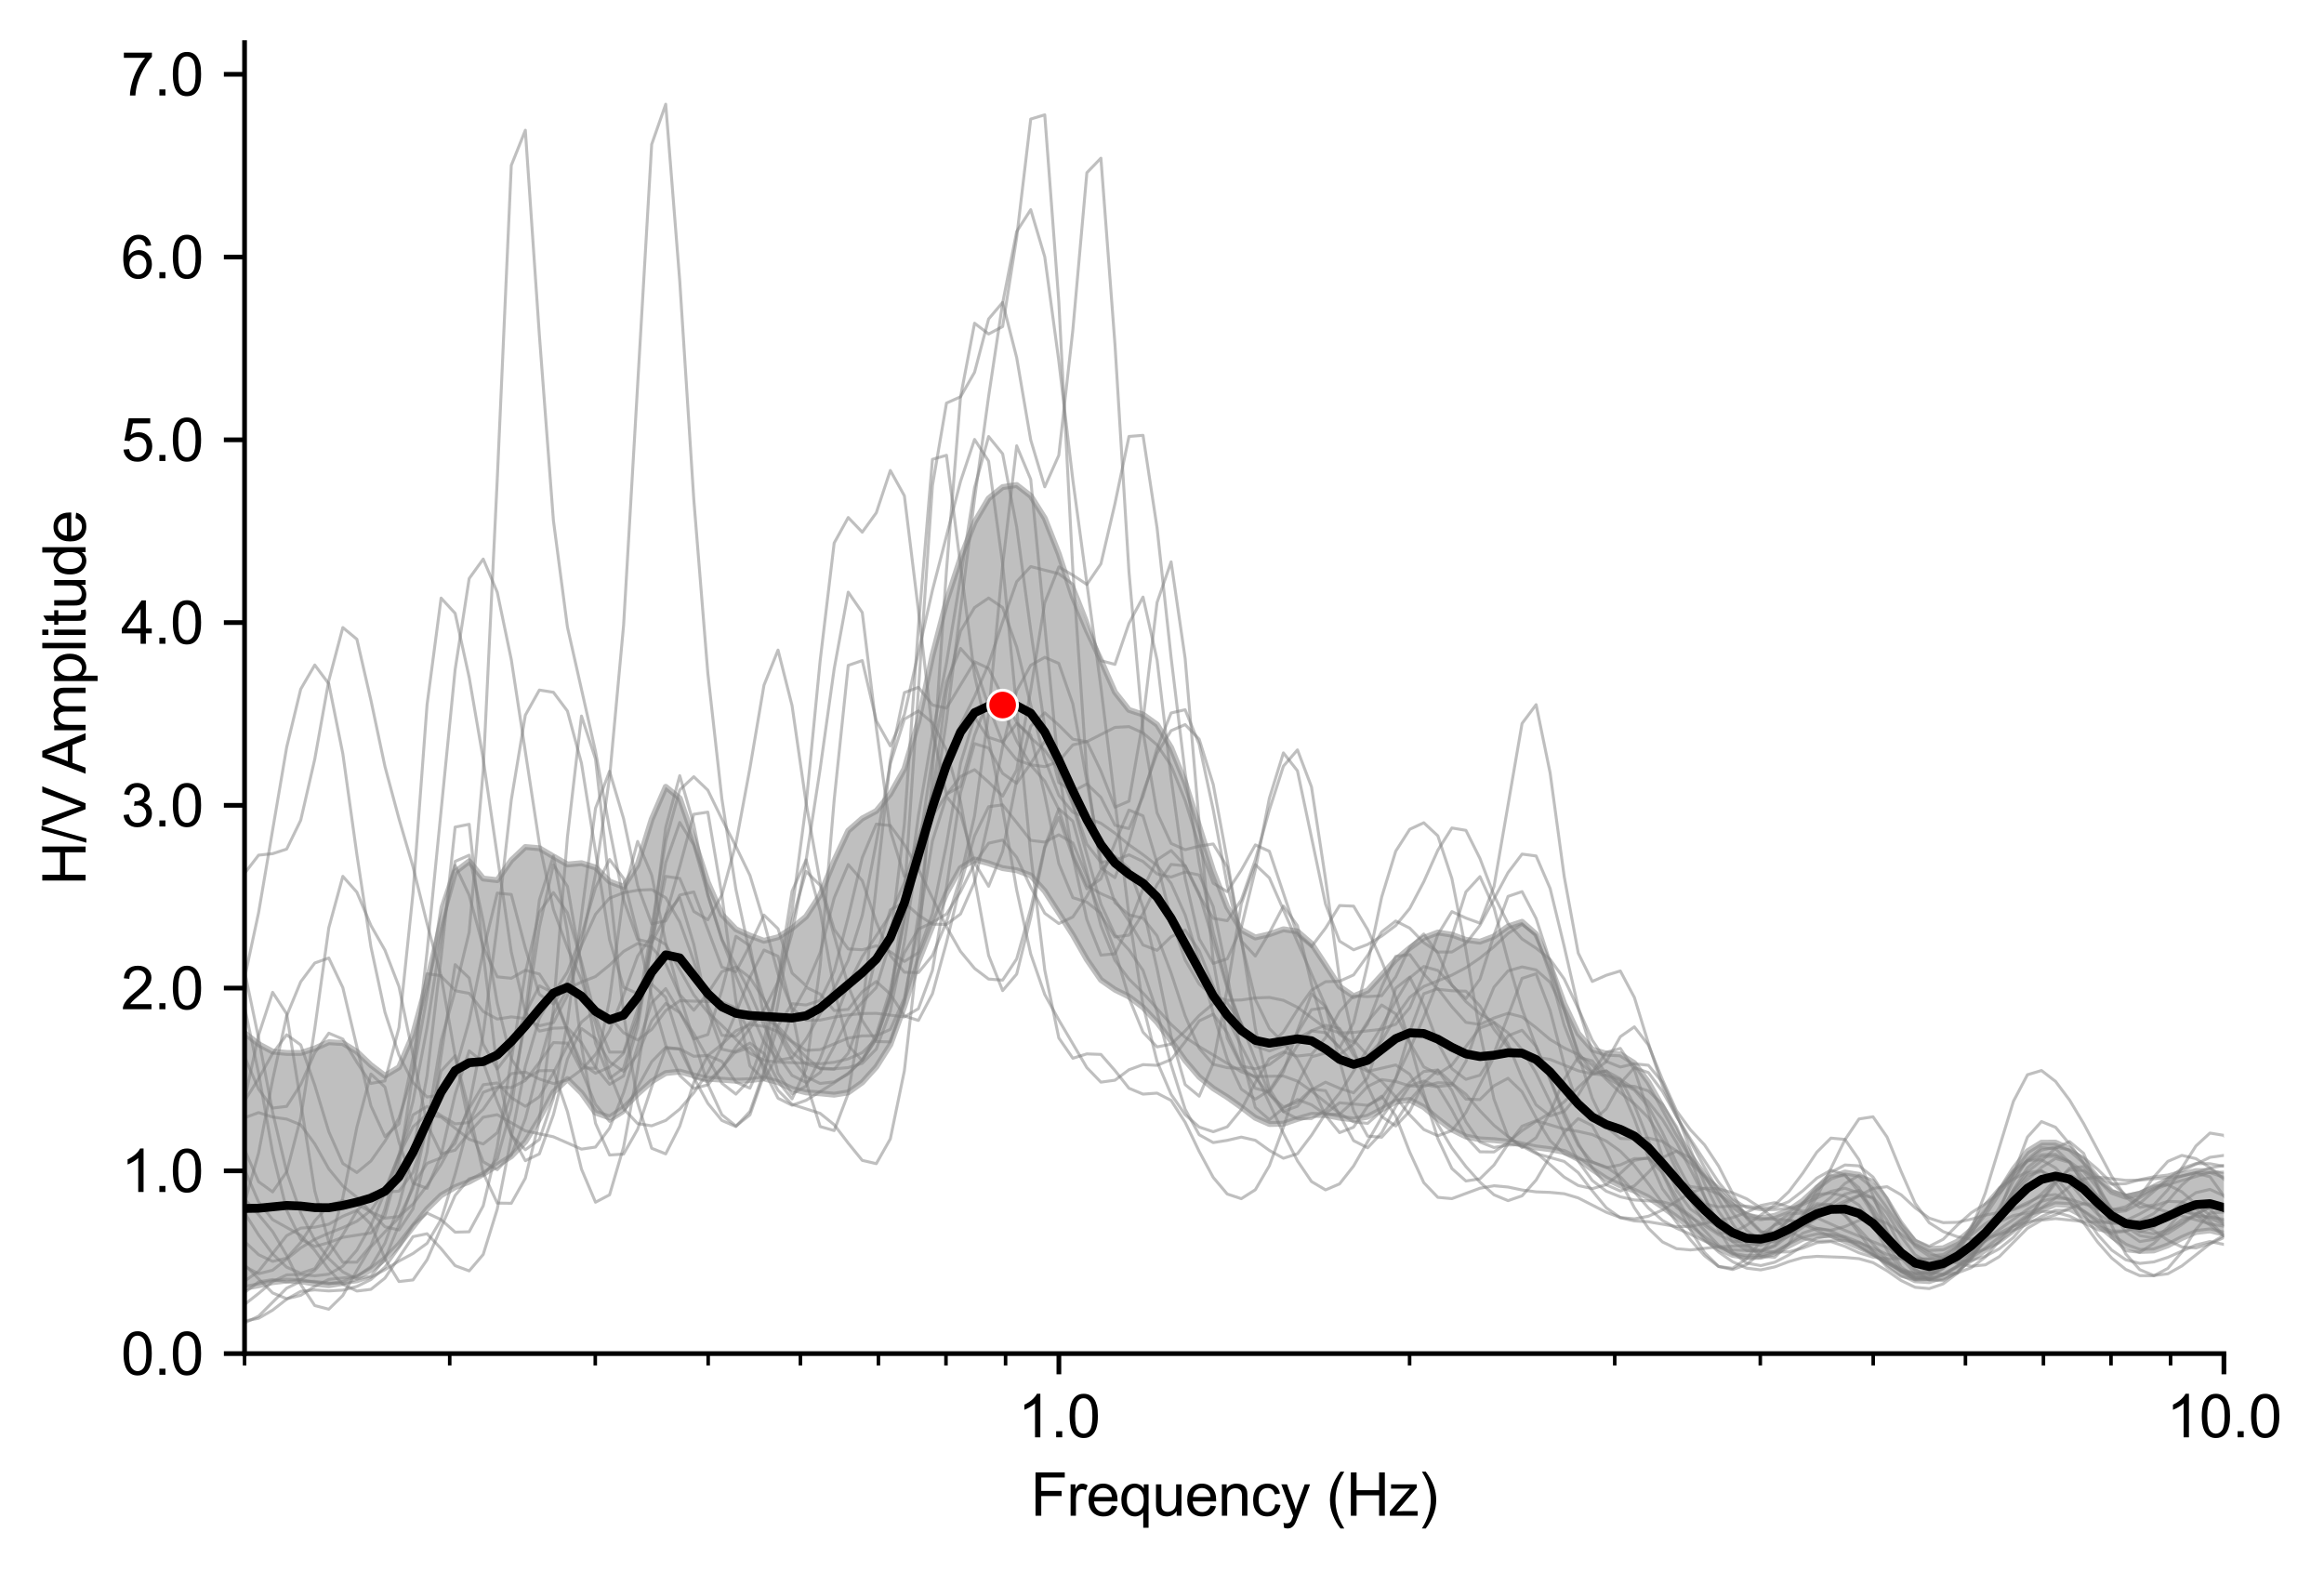 <?xml version="1.0" encoding="utf-8" standalone="no"?>
<!DOCTYPE svg PUBLIC "-//W3C//DTD SVG 1.1//EN"
  "http://www.w3.org/Graphics/SVG/1.1/DTD/svg11.dtd">
<svg xmlns:xlink="http://www.w3.org/1999/xlink" width="393.098pt" height="265.69pt" viewBox="0 0 393.098 265.69" xmlns="http://www.w3.org/2000/svg" version="1.1">
 <defs>
  <style type="text/css">*{stroke-linejoin: round; stroke-linecap: butt}</style>
 </defs>
 <g id="figure_1">
  <g id="patch_1">
   <path d="M 0 265.69 
L 393.098 265.69 
L 393.098 0 
L 0 0 
z
" style="fill: #ffffff"/>
  </g>
  <g id="axes_1">
   <g id="patch_2">
    <path d="M 41.367 228.96 
L 376.167 228.96 
L 376.167 7.2 
L 41.367 7.2 
z
" style="fill: #ffffff"/>
   </g>
   <g id="PolyCollection_1">
    <path d="M 41.367 174.716 
L 41.367 217.849 
L 43.742 217.409 
L 46.116 216.875 
L 48.491 216.612 
L 50.865 216.709 
L 53.24 217.146 
L 55.615 217.4 
L 57.989 217.007 
L 60.364 216.106 
L 62.738 214.781 
L 65.113 212.921 
L 67.487 210.508 
L 69.862 207.498 
L 72.237 204.513 
L 74.611 202.186 
L 76.986 200.81 
L 79.36 199.885 
L 81.735 198.599 
L 84.109 197.097 
L 86.484 195.579 
L 88.859 193.122 
L 91.233 189.219 
L 93.608 184.738 
L 95.982 182.524 
L 98.357 184.877 
L 100.731 188.208 
L 103.106 189.026 
L 105.481 187.438 
L 107.855 185.036 
L 110.23 182.928 
L 112.604 181.512 
L 114.979 181.26 
L 117.353 181.908 
L 119.728 182.455 
L 122.103 182.633 
L 124.477 182.809 
L 126.852 182.709 
L 129.226 182.419 
L 131.601 183.047 
L 133.975 184.18 
L 136.35 184.777 
L 138.725 184.934 
L 141.099 185.17 
L 143.474 184.78 
L 145.848 183.085 
L 148.223 180.46 
L 150.597 176.7 
L 152.972 170.195 
L 155.347 162.631 
L 157.721 156.638 
L 160.096 151.078 
L 162.47 146.835 
L 164.845 145.374 
L 167.219 146.026 
L 169.594 146.846 
L 171.969 147.203 
L 174.343 148.078 
L 176.718 150.732 
L 179.092 154.42 
L 181.467 158.136 
L 183.841 162.298 
L 186.216 165.744 
L 188.591 167.403 
L 190.965 168.579 
L 193.34 170.4 
L 195.714 172.921 
L 198.089 176.053 
L 200.463 179.371 
L 202.838 182.151 
L 205.213 184.085 
L 207.587 185.583 
L 209.962 187.276 
L 212.336 189.075 
L 214.711 190.124 
L 217.085 190.076 
L 219.46 189.269 
L 221.835 188.581 
L 224.209 188.602 
L 226.584 189.069 
L 228.958 189.368 
L 231.333 188.895 
L 233.707 187.673 
L 236.082 186.358 
L 238.456 186.046 
L 240.831 187.272 
L 243.206 189.247 
L 245.58 191.061 
L 247.955 192.247 
L 250.329 192.725 
L 252.704 192.857 
L 255.078 193.112 
L 257.453 193.601 
L 259.828 194.089 
L 262.202 194.392 
L 264.577 194.851 
L 266.951 196.053 
L 269.326 197.793 
L 271.7 199.383 
L 274.075 200.518 
L 276.45 201.398 
L 278.824 202.543 
L 281.199 204.133 
L 283.573 205.881 
L 285.948 207.634 
L 288.322 209.478 
L 290.697 211.172 
L 293.072 212.252 
L 295.446 212.655 
L 297.821 212.587 
L 300.195 211.952 
L 302.57 210.707 
L 304.944 209.518 
L 307.319 208.988 
L 309.694 208.988 
L 312.068 209.442 
L 314.443 210.374 
L 316.817 211.811 
L 319.192 213.649 
L 321.566 215.437 
L 323.941 216.562 
L 326.316 216.703 
L 328.69 215.942 
L 331.065 214.607 
L 333.439 213.055 
L 335.814 211.418 
L 338.188 209.589 
L 340.563 207.741 
L 342.938 206.088 
L 345.312 204.646 
L 347.687 203.698 
L 350.061 203.823 
L 352.436 205.163 
L 354.81 207.1 
L 357.185 209.065 
L 359.56 210.714 
L 361.934 211.596 
L 364.309 211.512 
L 366.683 210.651 
L 369.058 209.417 
L 371.432 208.394 
L 373.807 208.119 
L 376.182 208.666 
L 378.556 209.753 
L 380.931 211.057 
L 383.305 212.365 
L 385.68 213.469 
L 388.054 214.22 
L 390.429 214.634 
L 392.804 214.802 
L 395.178 214.789 
L 397.553 214.681 
L 399.927 214.63 
L 402.302 214.732 
L 404.676 214.968 
L 407.051 215.298 
L 409.426 215.689 
L 411.8 216.139 
L 414.175 216.644 
L 416.549 217.124 
L 418.924 217.521 
L 421.298 217.891 
L 423.673 218.158 
L 426.048 218.235 
L 428.422 218.322 
L 430.797 219.03 
L 433.171 220.924 
L 435.546 222.968 
L 437.92 224.196 
L 440.295 224.612 
L 442.67 224.329 
L 445.044 223.277 
L 447.419 221.287 
L 449.793 218.86 
L 452.168 217.808 
L 454.542 217.876 
L 456.917 218.084 
L 459.292 218.291 
L 461.666 218.529 
L 464.041 218.752 
L 466.415 218.843 
L 468.79 218.754 
L 471.164 218.533 
L 473.539 218.236 
L 475.913 217.915 
L 478.288 217.635 
L 480.663 217.439 
L 483.037 217.356 
L 485.412 217.39 
L 487.786 217.515 
L 490.161 217.703 
L 492.535 217.934 
L 494.91 218.169 
L 497.285 218.31 
L 499.659 218.207 
L 502.034 217.752 
L 504.408 216.965 
L 506.783 215.964 
L 509.157 214.88 
L 511.532 213.896 
L 513.907 213.111 
L 513.907 200.221 
L 513.907 200.221 
L 511.532 202.201 
L 509.157 204.937 
L 506.783 208.016 
L 504.408 210.513 
L 502.034 211.775 
L 499.659 211.844 
L 497.285 211.049 
L 494.91 209.706 
L 492.535 208.177 
L 490.161 206.986 
L 487.786 206.598 
L 485.412 207.033 
L 483.037 207.9 
L 480.663 208.747 
L 478.288 209.301 
L 475.913 209.588 
L 473.539 209.84 
L 471.164 210.1 
L 468.79 210.207 
L 466.415 210.103 
L 464.041 209.899 
L 461.666 209.811 
L 459.292 210.074 
L 456.917 210.677 
L 454.542 211.369 
L 452.168 212.149 
L 449.793 213.178 
L 447.419 213.811 
L 445.044 214.329 
L 442.67 214.742 
L 440.295 214.821 
L 437.92 214.33 
L 435.546 213.364 
L 433.171 212.375 
L 430.797 211.576 
L 428.422 211.373 
L 426.048 211.865 
L 423.673 212.488 
L 421.298 213 
L 418.924 213.182 
L 416.549 212.924 
L 414.175 212.341 
L 411.8 211.466 
L 409.426 210.237 
L 407.051 208.703 
L 404.676 207.152 
L 402.302 206.006 
L 399.927 205.45 
L 397.553 205.286 
L 395.178 205.277 
L 392.804 205.317 
L 390.429 205.318 
L 388.054 205.18 
L 385.68 204.751 
L 383.305 203.81 
L 380.931 202.256 
L 378.556 200.411 
L 376.182 198.887 
L 373.807 198.084 
L 371.432 198.086 
L 369.058 198.646 
L 366.683 199.569 
L 364.309 200.759 
L 361.934 201.918 
L 359.56 202.437 
L 357.185 201.588 
L 354.81 199.238 
L 352.436 196.423 
L 350.061 194.336 
L 347.687 193.277 
L 345.312 193.284 
L 342.938 194.75 
L 340.563 197.798 
L 338.188 201.588 
L 335.814 205.152 
L 333.439 208.042 
L 331.065 210.033 
L 328.69 211.148 
L 326.316 211.275 
L 323.941 210.077 
L 321.566 207.431 
L 319.192 203.896 
L 316.817 200.649 
L 314.443 198.722 
L 312.068 198.336 
L 309.694 199.17 
L 307.319 200.926 
L 304.944 203.107 
L 302.57 204.742 
L 300.195 205.65 
L 297.821 206.072 
L 295.446 205.603 
L 293.072 203.953 
L 290.697 201.545 
L 288.322 198.765 
L 285.948 195.482 
L 283.573 191.558 
L 281.199 187.235 
L 278.824 183.055 
L 276.45 179.83 
L 274.075 178.345 
L 271.7 178.222 
L 269.326 177.528 
L 266.951 174.8 
L 264.577 169.753 
L 262.202 163.316 
L 259.828 158.016 
L 257.453 155.926 
L 255.078 156.708 
L 252.704 158.402 
L 250.329 159.29 
L 247.955 158.975 
L 245.58 158.104 
L 243.206 157.736 
L 240.831 158.639 
L 238.456 160.36 
L 236.082 162.336 
L 233.707 164.926 
L 231.333 167.536 
L 228.958 168.505 
L 226.584 166.88 
L 224.209 163.203 
L 221.835 159.608 
L 219.46 157.548 
L 217.085 157.185 
L 214.711 158.028 
L 212.336 158.57 
L 209.962 157.282 
L 207.587 153.453 
L 205.213 147.325 
L 202.838 139.765 
L 200.463 132.348 
L 198.089 126.456 
L 195.714 122.572 
L 193.34 120.869 
L 190.965 120.083 
L 188.591 117.081 
L 186.216 111.692 
L 183.841 106.626 
L 181.467 100.976 
L 179.092 93.698 
L 176.718 87.665 
L 174.343 83.881 
L 171.969 82.043 
L 169.594 82.391 
L 167.219 84.309 
L 164.845 88.342 
L 162.47 94.413 
L 160.096 101.69 
L 157.721 110.871 
L 155.347 122.029 
L 152.972 130.058 
L 150.597 134.306 
L 148.223 137.178 
L 145.848 138.448 
L 143.474 140.523 
L 141.099 145.605 
L 138.725 151.387 
L 136.35 155.033 
L 133.975 157.02 
L 131.601 158.533 
L 129.226 159.132 
L 126.852 158.255 
L 124.477 157.178 
L 122.103 154.701 
L 119.728 149.239 
L 117.353 141.928 
L 114.979 135.033 
L 112.604 133.091 
L 110.23 138.573 
L 107.855 146.272 
L 105.481 150.008 
L 103.106 149.104 
L 100.731 146.733 
L 98.357 146.008 
L 95.982 146.227 
L 93.608 144.869 
L 91.233 143.476 
L 88.859 143.271 
L 86.484 145.52 
L 84.109 148.879 
L 81.735 148.608 
L 79.36 145.682 
L 76.986 147.507 
L 74.611 155.969 
L 72.237 166.15 
L 69.862 174.975 
L 67.487 180.532 
L 65.113 181.959 
L 62.738 180.161 
L 60.364 177.898 
L 57.989 176.429 
L 55.615 176.285 
L 53.24 177.348 
L 50.865 178.108 
L 48.491 178.105 
L 46.116 177.878 
L 43.742 176.61 
L 41.367 174.716 
z
" clip-path="url(#p299448c535)" style="fill: #808080; fill-opacity: 0.5; stroke: #808080; stroke-opacity: 0.5"/>
   </g>
   <g id="matplotlib.axis_1">
    <g id="xtick_1">
     <g id="line2d_1">
      <defs>
       <path id="mc50d4ff1c6" d="M 0 0 
L 0 3.5 
" style="stroke: #000000; stroke-width: 0.8"/>
      </defs>
      <g>
       <use xlink:href="#mc50d4ff1c6" x="179.107" y="228.96" style="stroke: #000000; stroke-width: 0.8"/>
      </g>
     </g>
     <g id="text_1">
      <!-- 1.0 -->
      <g transform="translate(172.157 243.118) scale(0.1 -0.1)">
       <defs>
        <path id="ArialMT-31" d="M 2384 0 
L 1822 0 
L 1822 3584 
Q 1619 3391 1289 3197 
Q 959 3003 697 2906 
L 697 3450 
Q 1169 3672 1522 3987 
Q 1875 4303 2022 4600 
L 2384 4600 
L 2384 0 
z
" transform="scale(0.016)"/>
        <path id="ArialMT-2e" d="M 581 0 
L 581 641 
L 1222 641 
L 1222 0 
L 581 0 
z
" transform="scale(0.016)"/>
        <path id="ArialMT-30" d="M 266 2259 
Q 266 3072 433 3567 
Q 600 4063 929 4331 
Q 1259 4600 1759 4600 
Q 2128 4600 2406 4451 
Q 2684 4303 2865 4023 
Q 3047 3744 3150 3342 
Q 3253 2941 3253 2259 
Q 3253 1453 3087 958 
Q 2922 463 2592 192 
Q 2263 -78 1759 -78 
Q 1097 -78 719 397 
Q 266 969 266 2259 
z
M 844 2259 
Q 844 1131 1108 757 
Q 1372 384 1759 384 
Q 2147 384 2411 759 
Q 2675 1134 2675 2259 
Q 2675 3391 2411 3762 
Q 2147 4134 1753 4134 
Q 1366 4134 1134 3806 
Q 844 3388 844 2259 
z
" transform="scale(0.016)"/>
       </defs>
       <use xlink:href="#ArialMT-31"/>
       <use xlink:href="#ArialMT-2e" x="55.615"/>
       <use xlink:href="#ArialMT-30" x="83.398"/>
      </g>
     </g>
    </g>
    <g id="xtick_2">
     <g id="line2d_2">
      <g>
       <use xlink:href="#mc50d4ff1c6" x="376.167" y="228.96" style="stroke: #000000; stroke-width: 0.8"/>
      </g>
     </g>
     <g id="text_2">
      <!-- 10.0 -->
      <g transform="translate(366.437 243.118) scale(0.1 -0.1)">
       <use xlink:href="#ArialMT-31"/>
       <use xlink:href="#ArialMT-30" x="55.615"/>
       <use xlink:href="#ArialMT-2e" x="111.23"/>
       <use xlink:href="#ArialMT-30" x="139.014"/>
      </g>
     </g>
    </g>
    <g id="xtick_3">
     <g id="line2d_3">
      <defs>
       <path id="maa89d373ab" d="M 0 0 
L 0 2 
" style="stroke: #000000; stroke-width: 0.6"/>
      </defs>
      <g>
       <use xlink:href="#maa89d373ab" x="41.367" y="228.96" style="stroke: #000000; stroke-width: 0.6"/>
      </g>
     </g>
    </g>
    <g id="xtick_4">
     <g id="line2d_4">
      <g>
       <use xlink:href="#maa89d373ab" x="76.068" y="228.96" style="stroke: #000000; stroke-width: 0.6"/>
      </g>
     </g>
    </g>
    <g id="xtick_5">
     <g id="line2d_5">
      <g>
       <use xlink:href="#maa89d373ab" x="100.688" y="228.96" style="stroke: #000000; stroke-width: 0.6"/>
      </g>
     </g>
    </g>
    <g id="xtick_6">
     <g id="line2d_6">
      <g>
       <use xlink:href="#maa89d373ab" x="119.785" y="228.96" style="stroke: #000000; stroke-width: 0.6"/>
      </g>
     </g>
    </g>
    <g id="xtick_7">
     <g id="line2d_7">
      <g>
       <use xlink:href="#maa89d373ab" x="135.389" y="228.96" style="stroke: #000000; stroke-width: 0.6"/>
      </g>
     </g>
    </g>
    <g id="xtick_8">
     <g id="line2d_8">
      <g>
       <use xlink:href="#maa89d373ab" x="148.582" y="228.96" style="stroke: #000000; stroke-width: 0.6"/>
      </g>
     </g>
    </g>
    <g id="xtick_9">
     <g id="line2d_9">
      <g>
       <use xlink:href="#maa89d373ab" x="160.009" y="228.96" style="stroke: #000000; stroke-width: 0.6"/>
      </g>
     </g>
    </g>
    <g id="xtick_10">
     <g id="line2d_10">
      <g>
       <use xlink:href="#maa89d373ab" x="170.09" y="228.96" style="stroke: #000000; stroke-width: 0.6"/>
      </g>
     </g>
    </g>
    <g id="xtick_11">
     <g id="line2d_11">
      <g>
       <use xlink:href="#maa89d373ab" x="238.428" y="228.96" style="stroke: #000000; stroke-width: 0.6"/>
      </g>
     </g>
    </g>
    <g id="xtick_12">
     <g id="line2d_12">
      <g>
       <use xlink:href="#maa89d373ab" x="273.128" y="228.96" style="stroke: #000000; stroke-width: 0.6"/>
      </g>
     </g>
    </g>
    <g id="xtick_13">
     <g id="line2d_13">
      <g>
       <use xlink:href="#maa89d373ab" x="297.749" y="228.96" style="stroke: #000000; stroke-width: 0.6"/>
      </g>
     </g>
    </g>
    <g id="xtick_14">
     <g id="line2d_14">
      <g>
       <use xlink:href="#maa89d373ab" x="316.846" y="228.96" style="stroke: #000000; stroke-width: 0.6"/>
      </g>
     </g>
    </g>
    <g id="xtick_15">
     <g id="line2d_15">
      <g>
       <use xlink:href="#maa89d373ab" x="332.45" y="228.96" style="stroke: #000000; stroke-width: 0.6"/>
      </g>
     </g>
    </g>
    <g id="xtick_16">
     <g id="line2d_16">
      <g>
       <use xlink:href="#maa89d373ab" x="345.642" y="228.96" style="stroke: #000000; stroke-width: 0.6"/>
      </g>
     </g>
    </g>
    <g id="xtick_17">
     <g id="line2d_17">
      <g>
       <use xlink:href="#maa89d373ab" x="357.07" y="228.96" style="stroke: #000000; stroke-width: 0.6"/>
      </g>
     </g>
    </g>
    <g id="xtick_18">
     <g id="line2d_18">
      <g>
       <use xlink:href="#maa89d373ab" x="367.15" y="228.96" style="stroke: #000000; stroke-width: 0.6"/>
      </g>
     </g>
    </g>
    <g id="text_3">
     <!-- Frequency (Hz) -->
     <g transform="translate(174.316 256.385) scale(0.1 -0.1)">
      <defs>
       <path id="ArialMT-46" d="M 525 0 
L 525 4581 
L 3616 4581 
L 3616 4041 
L 1131 4041 
L 1131 2622 
L 3281 2622 
L 3281 2081 
L 1131 2081 
L 1131 0 
L 525 0 
z
" transform="scale(0.016)"/>
       <path id="ArialMT-72" d="M 416 0 
L 416 3319 
L 922 3319 
L 922 2816 
Q 1116 3169 1280 3281 
Q 1444 3394 1641 3394 
Q 1925 3394 2219 3213 
L 2025 2691 
Q 1819 2813 1613 2813 
Q 1428 2813 1281 2702 
Q 1134 2591 1072 2394 
Q 978 2094 978 1738 
L 978 0 
L 416 0 
z
" transform="scale(0.016)"/>
       <path id="ArialMT-65" d="M 2694 1069 
L 3275 997 
Q 3138 488 2766 206 
Q 2394 -75 1816 -75 
Q 1088 -75 661 373 
Q 234 822 234 1631 
Q 234 2469 665 2931 
Q 1097 3394 1784 3394 
Q 2450 3394 2872 2941 
Q 3294 2488 3294 1666 
Q 3294 1616 3291 1516 
L 816 1516 
Q 847 969 1125 678 
Q 1403 388 1819 388 
Q 2128 388 2347 550 
Q 2566 713 2694 1069 
z
M 847 1978 
L 2700 1978 
Q 2663 2397 2488 2606 
Q 2219 2931 1791 2931 
Q 1403 2931 1139 2672 
Q 875 2413 847 1978 
z
" transform="scale(0.016)"/>
       <path id="ArialMT-71" d="M 2538 -1272 
L 2538 353 
Q 2406 169 2170 47 
Q 1934 -75 1669 -75 
Q 1078 -75 651 397 
Q 225 869 225 1691 
Q 225 2191 398 2587 
Q 572 2984 901 3189 
Q 1231 3394 1625 3394 
Q 2241 3394 2594 2875 
L 2594 3319 
L 3100 3319 
L 3100 -1272 
L 2538 -1272 
z
M 803 1669 
Q 803 1028 1072 708 
Q 1341 388 1716 388 
Q 2075 388 2334 692 
Q 2594 997 2594 1619 
Q 2594 2281 2320 2615 
Q 2047 2950 1678 2950 
Q 1313 2950 1058 2639 
Q 803 2328 803 1669 
z
" transform="scale(0.016)"/>
       <path id="ArialMT-75" d="M 2597 0 
L 2597 488 
Q 2209 -75 1544 -75 
Q 1250 -75 995 37 
Q 741 150 617 320 
Q 494 491 444 738 
Q 409 903 409 1263 
L 409 3319 
L 972 3319 
L 972 1478 
Q 972 1038 1006 884 
Q 1059 663 1231 536 
Q 1403 409 1656 409 
Q 1909 409 2131 539 
Q 2353 669 2445 892 
Q 2538 1116 2538 1541 
L 2538 3319 
L 3100 3319 
L 3100 0 
L 2597 0 
z
" transform="scale(0.016)"/>
       <path id="ArialMT-6e" d="M 422 0 
L 422 3319 
L 928 3319 
L 928 2847 
Q 1294 3394 1984 3394 
Q 2284 3394 2536 3286 
Q 2788 3178 2913 3003 
Q 3038 2828 3088 2588 
Q 3119 2431 3119 2041 
L 3119 0 
L 2556 0 
L 2556 2019 
Q 2556 2363 2490 2533 
Q 2425 2703 2258 2804 
Q 2091 2906 1866 2906 
Q 1506 2906 1245 2678 
Q 984 2450 984 1813 
L 984 0 
L 422 0 
z
" transform="scale(0.016)"/>
       <path id="ArialMT-63" d="M 2588 1216 
L 3141 1144 
Q 3050 572 2676 248 
Q 2303 -75 1759 -75 
Q 1078 -75 664 370 
Q 250 816 250 1647 
Q 250 2184 428 2587 
Q 606 2991 970 3192 
Q 1334 3394 1763 3394 
Q 2303 3394 2647 3120 
Q 2991 2847 3088 2344 
L 2541 2259 
Q 2463 2594 2264 2762 
Q 2066 2931 1784 2931 
Q 1359 2931 1093 2626 
Q 828 2322 828 1663 
Q 828 994 1084 691 
Q 1341 388 1753 388 
Q 2084 388 2306 591 
Q 2528 794 2588 1216 
z
" transform="scale(0.016)"/>
       <path id="ArialMT-79" d="M 397 -1278 
L 334 -750 
Q 519 -800 656 -800 
Q 844 -800 956 -737 
Q 1069 -675 1141 -563 
Q 1194 -478 1313 -144 
Q 1328 -97 1363 -6 
L 103 3319 
L 709 3319 
L 1400 1397 
Q 1534 1031 1641 628 
Q 1738 1016 1872 1384 
L 2581 3319 
L 3144 3319 
L 1881 -56 
Q 1678 -603 1566 -809 
Q 1416 -1088 1222 -1217 
Q 1028 -1347 759 -1347 
Q 597 -1347 397 -1278 
z
" transform="scale(0.016)"/>
       <path id="ArialMT-20" transform="scale(0.016)"/>
       <path id="ArialMT-28" d="M 1497 -1347 
Q 1031 -759 709 28 
Q 388 816 388 1659 
Q 388 2403 628 3084 
Q 909 3875 1497 4659 
L 1900 4659 
Q 1522 4009 1400 3731 
Q 1209 3300 1100 2831 
Q 966 2247 966 1656 
Q 966 153 1900 -1347 
L 1497 -1347 
z
" transform="scale(0.016)"/>
       <path id="ArialMT-48" d="M 513 0 
L 513 4581 
L 1119 4581 
L 1119 2700 
L 3500 2700 
L 3500 4581 
L 4106 4581 
L 4106 0 
L 3500 0 
L 3500 2159 
L 1119 2159 
L 1119 0 
L 513 0 
z
" transform="scale(0.016)"/>
       <path id="ArialMT-7a" d="M 125 0 
L 125 456 
L 2238 2881 
Q 1878 2863 1603 2863 
L 250 2863 
L 250 3319 
L 2963 3319 
L 2963 2947 
L 1166 841 
L 819 456 
Q 1197 484 1528 484 
L 3063 484 
L 3063 0 
L 125 0 
z
" transform="scale(0.016)"/>
       <path id="ArialMT-29" d="M 791 -1347 
L 388 -1347 
Q 1322 153 1322 1656 
Q 1322 2244 1188 2822 
Q 1081 3291 891 3722 
Q 769 4003 388 4659 
L 791 4659 
Q 1378 3875 1659 3084 
Q 1900 2403 1900 1659 
Q 1900 816 1576 28 
Q 1253 -759 791 -1347 
z
" transform="scale(0.016)"/>
      </defs>
      <use xlink:href="#ArialMT-46"/>
      <use xlink:href="#ArialMT-72" x="61.084"/>
      <use xlink:href="#ArialMT-65" x="94.385"/>
      <use xlink:href="#ArialMT-71" x="150"/>
      <use xlink:href="#ArialMT-75" x="205.615"/>
      <use xlink:href="#ArialMT-65" x="261.23"/>
      <use xlink:href="#ArialMT-6e" x="316.846"/>
      <use xlink:href="#ArialMT-63" x="372.461"/>
      <use xlink:href="#ArialMT-79" x="422.461"/>
      <use xlink:href="#ArialMT-20" x="472.461"/>
      <use xlink:href="#ArialMT-28" x="500.244"/>
      <use xlink:href="#ArialMT-48" x="533.545"/>
      <use xlink:href="#ArialMT-7a" x="605.762"/>
      <use xlink:href="#ArialMT-29" x="655.762"/>
     </g>
    </g>
   </g>
   <g id="matplotlib.axis_2">
    <g id="ytick_1">
     <g id="line2d_19">
      <defs>
       <path id="mad2730db04" d="M 0 0 
L -3.5 0 
" style="stroke: #000000; stroke-width: 0.8"/>
      </defs>
      <g>
       <use xlink:href="#mad2730db04" x="41.367" y="228.96" style="stroke: #000000; stroke-width: 0.8"/>
      </g>
     </g>
     <g id="text_4">
      <!-- 0.0 -->
      <g transform="translate(20.467 232.539) scale(0.1 -0.1)">
       <use xlink:href="#ArialMT-30"/>
       <use xlink:href="#ArialMT-2e" x="55.615"/>
       <use xlink:href="#ArialMT-30" x="83.398"/>
      </g>
     </g>
    </g>
    <g id="ytick_2">
     <g id="line2d_20">
      <g>
       <use xlink:href="#mad2730db04" x="41.367" y="198.047" style="stroke: #000000; stroke-width: 0.8"/>
      </g>
     </g>
     <g id="text_5">
      <!-- 1.0 -->
      <g transform="translate(20.467 201.626) scale(0.1 -0.1)">
       <use xlink:href="#ArialMT-31"/>
       <use xlink:href="#ArialMT-2e" x="55.615"/>
       <use xlink:href="#ArialMT-30" x="83.398"/>
      </g>
     </g>
    </g>
    <g id="ytick_3">
     <g id="line2d_21">
      <g>
       <use xlink:href="#mad2730db04" x="41.367" y="167.135" style="stroke: #000000; stroke-width: 0.8"/>
      </g>
     </g>
     <g id="text_6">
      <!-- 2.0 -->
      <g transform="translate(20.467 170.714) scale(0.1 -0.1)">
       <defs>
        <path id="ArialMT-32" d="M 3222 541 
L 3222 0 
L 194 0 
Q 188 203 259 391 
Q 375 700 629 1000 
Q 884 1300 1366 1694 
Q 2113 2306 2375 2664 
Q 2638 3022 2638 3341 
Q 2638 3675 2398 3904 
Q 2159 4134 1775 4134 
Q 1369 4134 1125 3890 
Q 881 3647 878 3216 
L 300 3275 
Q 359 3922 746 4261 
Q 1134 4600 1788 4600 
Q 2447 4600 2831 4234 
Q 3216 3869 3216 3328 
Q 3216 3053 3103 2787 
Q 2991 2522 2730 2228 
Q 2469 1934 1863 1422 
Q 1356 997 1212 845 
Q 1069 694 975 541 
L 3222 541 
z
" transform="scale(0.016)"/>
       </defs>
       <use xlink:href="#ArialMT-32"/>
       <use xlink:href="#ArialMT-2e" x="55.615"/>
       <use xlink:href="#ArialMT-30" x="83.398"/>
      </g>
     </g>
    </g>
    <g id="ytick_4">
     <g id="line2d_22">
      <g>
       <use xlink:href="#mad2730db04" x="41.367" y="136.222" style="stroke: #000000; stroke-width: 0.8"/>
      </g>
     </g>
     <g id="text_7">
      <!-- 3.0 -->
      <g transform="translate(20.467 139.801) scale(0.1 -0.1)">
       <defs>
        <path id="ArialMT-33" d="M 269 1209 
L 831 1284 
Q 928 806 1161 595 
Q 1394 384 1728 384 
Q 2125 384 2398 659 
Q 2672 934 2672 1341 
Q 2672 1728 2419 1979 
Q 2166 2231 1775 2231 
Q 1616 2231 1378 2169 
L 1441 2663 
Q 1497 2656 1531 2656 
Q 1891 2656 2178 2843 
Q 2466 3031 2466 3422 
Q 2466 3731 2256 3934 
Q 2047 4138 1716 4138 
Q 1388 4138 1169 3931 
Q 950 3725 888 3313 
L 325 3413 
Q 428 3978 793 4289 
Q 1159 4600 1703 4600 
Q 2078 4600 2393 4439 
Q 2709 4278 2876 4000 
Q 3044 3722 3044 3409 
Q 3044 3113 2884 2869 
Q 2725 2625 2413 2481 
Q 2819 2388 3044 2092 
Q 3269 1797 3269 1353 
Q 3269 753 2831 336 
Q 2394 -81 1725 -81 
Q 1122 -81 723 278 
Q 325 638 269 1209 
z
" transform="scale(0.016)"/>
       </defs>
       <use xlink:href="#ArialMT-33"/>
       <use xlink:href="#ArialMT-2e" x="55.615"/>
       <use xlink:href="#ArialMT-30" x="83.398"/>
      </g>
     </g>
    </g>
    <g id="ytick_5">
     <g id="line2d_23">
      <g>
       <use xlink:href="#mad2730db04" x="41.367" y="105.309" style="stroke: #000000; stroke-width: 0.8"/>
      </g>
     </g>
     <g id="text_8">
      <!-- 4.0 -->
      <g transform="translate(20.467 108.888) scale(0.1 -0.1)">
       <defs>
        <path id="ArialMT-34" d="M 2069 0 
L 2069 1097 
L 81 1097 
L 81 1613 
L 2172 4581 
L 2631 4581 
L 2631 1613 
L 3250 1613 
L 3250 1097 
L 2631 1097 
L 2631 0 
L 2069 0 
z
M 2069 1613 
L 2069 3678 
L 634 1613 
L 2069 1613 
z
" transform="scale(0.016)"/>
       </defs>
       <use xlink:href="#ArialMT-34"/>
       <use xlink:href="#ArialMT-2e" x="55.615"/>
       <use xlink:href="#ArialMT-30" x="83.398"/>
      </g>
     </g>
    </g>
    <g id="ytick_6">
     <g id="line2d_24">
      <g>
       <use xlink:href="#mad2730db04" x="41.367" y="74.397" style="stroke: #000000; stroke-width: 0.8"/>
      </g>
     </g>
     <g id="text_9">
      <!-- 5.0 -->
      <g transform="translate(20.467 77.976) scale(0.1 -0.1)">
       <defs>
        <path id="ArialMT-35" d="M 266 1200 
L 856 1250 
Q 922 819 1161 601 
Q 1400 384 1738 384 
Q 2144 384 2425 690 
Q 2706 997 2706 1503 
Q 2706 1984 2436 2262 
Q 2166 2541 1728 2541 
Q 1456 2541 1237 2417 
Q 1019 2294 894 2097 
L 366 2166 
L 809 4519 
L 3088 4519 
L 3088 3981 
L 1259 3981 
L 1013 2750 
Q 1425 3038 1878 3038 
Q 2478 3038 2890 2622 
Q 3303 2206 3303 1553 
Q 3303 931 2941 478 
Q 2500 -78 1738 -78 
Q 1113 -78 717 272 
Q 322 622 266 1200 
z
" transform="scale(0.016)"/>
       </defs>
       <use xlink:href="#ArialMT-35"/>
       <use xlink:href="#ArialMT-2e" x="55.615"/>
       <use xlink:href="#ArialMT-30" x="83.398"/>
      </g>
     </g>
    </g>
    <g id="ytick_7">
     <g id="line2d_25">
      <g>
       <use xlink:href="#mad2730db04" x="41.367" y="43.484" style="stroke: #000000; stroke-width: 0.8"/>
      </g>
     </g>
     <g id="text_10">
      <!-- 6.0 -->
      <g transform="translate(20.467 47.063) scale(0.1 -0.1)">
       <defs>
        <path id="ArialMT-36" d="M 3184 3459 
L 2625 3416 
Q 2550 3747 2413 3897 
Q 2184 4138 1850 4138 
Q 1581 4138 1378 3988 
Q 1113 3794 959 3422 
Q 806 3050 800 2363 
Q 1003 2672 1297 2822 
Q 1591 2972 1913 2972 
Q 2475 2972 2870 2558 
Q 3266 2144 3266 1488 
Q 3266 1056 3080 686 
Q 2894 316 2569 119 
Q 2244 -78 1831 -78 
Q 1128 -78 684 439 
Q 241 956 241 2144 
Q 241 3472 731 4075 
Q 1159 4600 1884 4600 
Q 2425 4600 2770 4297 
Q 3116 3994 3184 3459 
z
M 888 1484 
Q 888 1194 1011 928 
Q 1134 663 1356 523 
Q 1578 384 1822 384 
Q 2178 384 2434 671 
Q 2691 959 2691 1453 
Q 2691 1928 2437 2201 
Q 2184 2475 1800 2475 
Q 1419 2475 1153 2201 
Q 888 1928 888 1484 
z
" transform="scale(0.016)"/>
       </defs>
       <use xlink:href="#ArialMT-36"/>
       <use xlink:href="#ArialMT-2e" x="55.615"/>
       <use xlink:href="#ArialMT-30" x="83.398"/>
      </g>
     </g>
    </g>
    <g id="ytick_8">
     <g id="line2d_26">
      <g>
       <use xlink:href="#mad2730db04" x="41.367" y="12.572" style="stroke: #000000; stroke-width: 0.8"/>
      </g>
     </g>
     <g id="text_11">
      <!-- 7.0 -->
      <g transform="translate(20.467 16.15) scale(0.1 -0.1)">
       <defs>
        <path id="ArialMT-37" d="M 303 3981 
L 303 4522 
L 3269 4522 
L 3269 4084 
Q 2831 3619 2401 2847 
Q 1972 2075 1738 1259 
Q 1569 684 1522 0 
L 944 0 
Q 953 541 1156 1306 
Q 1359 2072 1739 2783 
Q 2119 3494 2547 3981 
L 303 3981 
z
" transform="scale(0.016)"/>
       </defs>
       <use xlink:href="#ArialMT-37"/>
       <use xlink:href="#ArialMT-2e" x="55.615"/>
       <use xlink:href="#ArialMT-30" x="83.398"/>
      </g>
     </g>
    </g>
    <g id="text_12">
     <!-- H/V Amplitude -->
     <g transform="translate(14.48 149.762) rotate(-90) scale(0.1 -0.1)">
      <defs>
       <path id="ArialMT-2f" d="M 0 -78 
L 1328 4659 
L 1778 4659 
L 453 -78 
L 0 -78 
z
" transform="scale(0.016)"/>
       <path id="ArialMT-56" d="M 1803 0 
L 28 4581 
L 684 4581 
L 1875 1253 
Q 2019 853 2116 503 
Q 2222 878 2363 1253 
L 3600 4581 
L 4219 4581 
L 2425 0 
L 1803 0 
z
" transform="scale(0.016)"/>
       <path id="ArialMT-41" d="M -9 0 
L 1750 4581 
L 2403 4581 
L 4278 0 
L 3588 0 
L 3053 1388 
L 1138 1388 
L 634 0 
L -9 0 
z
M 1313 1881 
L 2866 1881 
L 2388 3150 
Q 2169 3728 2063 4100 
Q 1975 3659 1816 3225 
L 1313 1881 
z
" transform="scale(0.016)"/>
       <path id="ArialMT-6d" d="M 422 0 
L 422 3319 
L 925 3319 
L 925 2853 
Q 1081 3097 1340 3245 
Q 1600 3394 1931 3394 
Q 2300 3394 2536 3241 
Q 2772 3088 2869 2813 
Q 3263 3394 3894 3394 
Q 4388 3394 4653 3120 
Q 4919 2847 4919 2278 
L 4919 0 
L 4359 0 
L 4359 2091 
Q 4359 2428 4304 2576 
Q 4250 2725 4106 2815 
Q 3963 2906 3769 2906 
Q 3419 2906 3187 2673 
Q 2956 2441 2956 1928 
L 2956 0 
L 2394 0 
L 2394 2156 
Q 2394 2531 2256 2718 
Q 2119 2906 1806 2906 
Q 1569 2906 1367 2781 
Q 1166 2656 1075 2415 
Q 984 2175 984 1722 
L 984 0 
L 422 0 
z
" transform="scale(0.016)"/>
       <path id="ArialMT-70" d="M 422 -1272 
L 422 3319 
L 934 3319 
L 934 2888 
Q 1116 3141 1344 3267 
Q 1572 3394 1897 3394 
Q 2322 3394 2647 3175 
Q 2972 2956 3137 2557 
Q 3303 2159 3303 1684 
Q 3303 1175 3120 767 
Q 2938 359 2589 142 
Q 2241 -75 1856 -75 
Q 1575 -75 1351 44 
Q 1128 163 984 344 
L 984 -1272 
L 422 -1272 
z
M 931 1641 
Q 931 1000 1190 694 
Q 1450 388 1819 388 
Q 2194 388 2461 705 
Q 2728 1022 2728 1688 
Q 2728 2322 2467 2637 
Q 2206 2953 1844 2953 
Q 1484 2953 1207 2617 
Q 931 2281 931 1641 
z
" transform="scale(0.016)"/>
       <path id="ArialMT-6c" d="M 409 0 
L 409 4581 
L 972 4581 
L 972 0 
L 409 0 
z
" transform="scale(0.016)"/>
       <path id="ArialMT-69" d="M 425 3934 
L 425 4581 
L 988 4581 
L 988 3934 
L 425 3934 
z
M 425 0 
L 425 3319 
L 988 3319 
L 988 0 
L 425 0 
z
" transform="scale(0.016)"/>
       <path id="ArialMT-74" d="M 1650 503 
L 1731 6 
Q 1494 -44 1306 -44 
Q 1000 -44 831 53 
Q 663 150 594 308 
Q 525 466 525 972 
L 525 2881 
L 113 2881 
L 113 3319 
L 525 3319 
L 525 4141 
L 1084 4478 
L 1084 3319 
L 1650 3319 
L 1650 2881 
L 1084 2881 
L 1084 941 
Q 1084 700 1114 631 
Q 1144 563 1211 522 
Q 1278 481 1403 481 
Q 1497 481 1650 503 
z
" transform="scale(0.016)"/>
       <path id="ArialMT-64" d="M 2575 0 
L 2575 419 
Q 2259 -75 1647 -75 
Q 1250 -75 917 144 
Q 584 363 401 755 
Q 219 1147 219 1656 
Q 219 2153 384 2558 
Q 550 2963 881 3178 
Q 1213 3394 1622 3394 
Q 1922 3394 2156 3267 
Q 2391 3141 2538 2938 
L 2538 4581 
L 3097 4581 
L 3097 0 
L 2575 0 
z
M 797 1656 
Q 797 1019 1065 703 
Q 1334 388 1700 388 
Q 2069 388 2326 689 
Q 2584 991 2584 1609 
Q 2584 2291 2321 2609 
Q 2059 2928 1675 2928 
Q 1300 2928 1048 2622 
Q 797 2316 797 1656 
z
" transform="scale(0.016)"/>
      </defs>
      <use xlink:href="#ArialMT-48"/>
      <use xlink:href="#ArialMT-2f" x="72.217"/>
      <use xlink:href="#ArialMT-56" x="100"/>
      <use xlink:href="#ArialMT-20" x="166.699"/>
      <use xlink:href="#ArialMT-41" x="188.982"/>
      <use xlink:href="#ArialMT-6d" x="255.682"/>
      <use xlink:href="#ArialMT-70" x="338.982"/>
      <use xlink:href="#ArialMT-6c" x="394.598"/>
      <use xlink:href="#ArialMT-69" x="416.814"/>
      <use xlink:href="#ArialMT-74" x="439.031"/>
      <use xlink:href="#ArialMT-75" x="466.814"/>
      <use xlink:href="#ArialMT-64" x="522.43"/>
      <use xlink:href="#ArialMT-65" x="578.045"/>
     </g>
    </g>
   </g>
   <g id="line2d_27">
    <path d="M 41.367 186.012 
L 43.742 175.092 
L 46.116 167.853 
L 48.491 171.489 
L 53.24 201.413 
L 55.615 210.094 
L 57.989 213.511 
L 60.364 213.494 
L 62.738 210.663 
L 65.113 204.532 
L 67.487 195.568 
L 69.862 188.58 
L 72.237 187.155 
L 74.611 188.697 
L 76.986 190.102 
L 79.36 189.874 
L 81.735 187.634 
L 84.109 184.202 
L 86.484 181.606 
L 88.859 181.334 
L 91.233 182.519 
L 93.608 183.278 
L 95.982 182.692 
L 98.357 180.961 
L 100.731 178.356 
L 103.106 174.326 
L 105.481 168.283 
L 107.855 161.725 
L 110.23 158.313 
L 112.604 159.778 
L 117.353 168.284 
L 119.728 171.236 
L 122.103 173.444 
L 126.852 178.156 
L 129.226 179.357 
L 131.601 179.654 
L 138.725 179.928 
L 141.099 179.689 
L 143.474 179.105 
L 145.848 178.053 
L 148.223 175.687 
L 150.597 169.037 
L 152.972 151.347 
L 157.721 82.132 
L 160.096 68.18 
L 162.47 67.12 
L 164.845 62.972 
L 167.219 53.958 
L 169.594 51.148 
L 171.969 60.499 
L 174.343 74.42 
L 176.718 82.349 
L 179.092 77.01 
L 181.467 55.834 
L 183.841 29.214 
L 186.216 26.754 
L 188.591 58.247 
L 190.965 96.766 
L 193.34 123.709 
L 195.714 137.486 
L 198.089 142.669 
L 200.463 143.727 
L 202.838 143.126 
L 205.213 142.755 
L 207.587 146.644 
L 209.962 158.801 
L 212.336 173.994 
L 214.711 184.185 
L 217.085 187.995 
L 219.46 187.117 
L 221.835 184.332 
L 224.209 183.054 
L 226.584 184.08 
L 228.958 184.848 
L 231.333 182.292 
L 233.707 175.149 
L 236.082 167.153 
L 238.456 165.269 
L 240.831 170.049 
L 243.206 176.382 
L 245.58 180.774 
L 247.955 182.568 
L 250.329 181.87 
L 252.704 178.181 
L 257.453 165.489 
L 259.828 164.719 
L 262.202 170.945 
L 264.577 180.051 
L 266.951 187.08 
L 269.326 189.618 
L 271.7 187.566 
L 274.075 183.238 
L 276.45 180.599 
L 278.824 181.428 
L 281.199 184.612 
L 283.573 188.775 
L 288.322 197.477 
L 290.697 201.474 
L 293.072 205.13 
L 295.446 208.121 
L 297.821 209.868 
L 300.195 210.103 
L 302.57 209.136 
L 307.319 206.083 
L 316.817 201.016 
L 319.192 200.73 
L 321.566 202.097 
L 323.941 204.29 
L 326.316 206.043 
L 328.69 206.815 
L 331.065 206.757 
L 333.439 206.22 
L 335.814 205.534 
L 340.563 204.629 
L 342.938 203.739 
L 345.312 201.939 
L 347.687 199.589 
L 350.061 197.898 
L 352.436 198.003 
L 354.81 199.631 
L 357.185 201.424 
L 359.56 202.189 
L 361.934 201.661 
L 364.309 200.647 
L 366.683 200.409 
L 369.058 201.594 
L 371.432 203.68 
L 373.807 205.543 
L 376.182 206.553 
L 378.556 207.088 
L 380.931 207.968 
L 385.68 210.86 
L 388.054 211.891 
L 390.429 212.277 
L 392.804 212.031 
L 394.098 211.64 
L 394.098 211.64 
" clip-path="url(#p299448c535)" style="fill: none; stroke: #808080; stroke-opacity: 0.5; stroke-width: 0.5; stroke-linecap: square"/>
   </g>
   <g id="line2d_28">
    <path d="M 41.367 209.995 
L 43.742 212.226 
L 46.116 213.36 
L 48.491 212.811 
L 50.865 210.164 
L 53.24 206.5 
L 55.615 203.897 
L 57.989 203.071 
L 60.364 203.677 
L 62.738 205.001 
L 65.113 206.056 
L 67.487 205.762 
L 69.862 203.668 
L 72.237 200.535 
L 74.611 196.962 
L 76.986 192.605 
L 79.36 187.476 
L 81.735 183.476 
L 84.109 183.182 
L 86.484 185.661 
L 88.859 187.135 
L 91.233 185.519 
L 93.608 181.483 
L 95.982 176.808 
L 98.357 172.885 
L 100.731 170.904 
L 103.106 171.959 
L 105.481 174.692 
L 107.855 175.911 
L 110.23 174.13 
L 112.604 170.941 
L 114.979 169.279 
L 122.103 169.472 
L 124.477 170.477 
L 126.852 174.609 
L 129.226 181.106 
L 131.601 185.763 
L 133.975 186.954 
L 136.35 186.117 
L 141.099 183.168 
L 143.474 181.52 
L 145.848 179.362 
L 148.223 175.794 
L 150.597 168.727 
L 152.972 155.31 
L 155.347 137.983 
L 157.721 124.135 
L 160.096 112.142 
L 162.47 97.73 
L 164.845 82.508 
L 167.219 73.839 
L 169.594 76.766 
L 171.969 89.131 
L 174.343 106.619 
L 176.718 123.029 
L 179.092 132.36 
L 181.467 133.86 
L 183.841 132.595 
L 186.216 134.871 
L 188.591 139.588 
L 190.965 140.16 
L 193.34 134.695 
L 195.714 126.58 
L 198.089 120.6 
L 200.463 120.051 
L 202.838 125.886 
L 205.213 136.955 
L 207.587 149.732 
L 209.962 159.16 
L 212.336 161.712 
L 214.711 157.784 
L 217.085 153.254 
L 219.46 156.586 
L 221.835 166.499 
L 224.209 174.738 
L 226.584 177.19 
L 228.958 172.991 
L 231.333 163.089 
L 233.707 151.743 
L 236.082 143.983 
L 238.456 140.274 
L 240.831 139.17 
L 243.206 141.382 
L 245.58 148.6 
L 247.955 160.685 
L 250.329 174.626 
L 252.704 185.905 
L 255.078 192.26 
L 257.453 194.101 
L 259.828 192.453 
L 262.202 188.153 
L 264.577 182.589 
L 266.951 178.809 
L 269.326 179.444 
L 271.7 182.262 
L 274.075 183.639 
L 276.45 183.753 
L 278.824 184.53 
L 281.199 186.802 
L 283.573 190.594 
L 285.948 196.016 
L 288.322 202.408 
L 290.697 208.045 
L 293.072 211.795 
L 295.446 213.656 
L 297.821 214.079 
L 300.195 213.506 
L 302.57 212.284 
L 304.944 210.762 
L 307.319 209.442 
L 309.694 208.942 
L 312.068 209.541 
L 314.443 210.853 
L 319.192 213.692 
L 321.566 215.002 
L 323.941 216.016 
L 326.316 216.321 
L 328.69 215.68 
L 331.065 214.136 
L 335.814 209.784 
L 338.188 207.949 
L 342.938 204.569 
L 345.312 203.193 
L 347.687 202.592 
L 350.061 202.816 
L 352.436 203.593 
L 354.81 204.512 
L 357.185 205.08 
L 359.56 204.818 
L 361.934 203.539 
L 364.309 201.531 
L 366.683 199.371 
L 369.058 197.651 
L 371.432 196.813 
L 373.807 196.838 
L 376.182 197.277 
L 378.556 197.956 
L 380.931 199.338 
L 383.305 201.828 
L 385.68 204.967 
L 388.054 207.856 
L 390.429 209.945 
L 392.804 211.12 
L 394.098 211.316 
L 394.098 211.316 
" clip-path="url(#p299448c535)" style="fill: none; stroke: #808080; stroke-opacity: 0.5; stroke-width: 0.5; stroke-linecap: square"/>
   </g>
   <g id="line2d_29">
    <path d="M 41.367 214.208 
L 43.742 215.447 
L 46.116 214.859 
L 50.865 211.082 
L 53.24 209.63 
L 55.615 208.582 
L 57.989 207.658 
L 60.364 206.57 
L 62.738 204.751 
L 65.113 201.274 
L 67.487 195.297 
L 69.862 186.281 
L 72.237 173.796 
L 74.611 158.486 
L 76.986 145.701 
L 79.36 144.658 
L 81.735 155.835 
L 84.109 169.672 
L 86.484 179.146 
L 88.859 182.445 
L 91.233 181.111 
L 93.608 181.081 
L 95.982 188.041 
L 98.357 197.76 
L 100.731 203.358 
L 103.106 202.104 
L 105.481 194.005 
L 107.855 180.987 
L 110.23 166.386 
L 112.604 154.69 
L 114.979 151.858 
L 117.353 159.722 
L 119.728 170.859 
L 122.103 177.474 
L 124.477 177.978 
L 126.852 177.182 
L 129.226 180.165 
L 131.601 184.425 
L 133.975 186.81 
L 138.725 188.325 
L 141.099 190.244 
L 143.474 193.363 
L 145.848 196.277 
L 148.223 196.832 
L 150.597 192.639 
L 152.972 181.119 
L 155.347 160.364 
L 157.721 130.821 
L 160.096 96.466 
L 162.47 67.148 
L 164.845 54.674 
L 167.219 56.495 
L 169.594 55.239 
L 171.969 40.139 
L 174.343 20.14 
L 176.718 19.421 
L 179.092 50.994 
L 181.467 96.406 
L 183.841 130.887 
L 186.216 146.813 
L 188.591 148.458 
L 190.965 142.365 
L 193.34 134.105 
L 195.714 127.433 
L 198.089 123.593 
L 200.463 122.565 
L 202.838 125.041 
L 205.213 132.681 
L 207.587 145.51 
L 209.962 159.277 
L 212.336 169.048 
L 214.711 173.964 
L 217.085 176.388 
L 219.46 179.165 
L 221.835 183.64 
L 224.209 188.667 
L 226.584 191.583 
L 228.958 190.66 
L 231.333 187.113 
L 233.707 185.41 
L 236.082 188.753 
L 238.456 194.895 
L 240.831 200.042 
L 243.206 202.531 
L 245.58 202.752 
L 250.329 200.988 
L 252.704 200.57 
L 255.078 200.787 
L 257.453 201.286 
L 259.828 201.603 
L 262.202 201.693 
L 264.577 201.919 
L 266.951 202.624 
L 271.7 205.054 
L 274.075 205.939 
L 276.45 206.167 
L 278.824 205.726 
L 281.199 204.678 
L 285.948 201.744 
L 288.322 200.97 
L 290.697 201.088 
L 293.072 201.759 
L 295.446 202.779 
L 297.821 204.307 
L 302.57 208.177 
L 304.944 209.446 
L 307.319 209.94 
L 312.068 209.825 
L 314.443 210.199 
L 316.817 211.117 
L 319.192 212.179 
L 321.566 212.849 
L 323.941 213.004 
L 326.316 213.009 
L 331.065 213.364 
L 333.439 213.209 
L 335.814 212.492 
L 338.188 211.223 
L 340.563 209.324 
L 342.938 206.515 
L 345.312 202.939 
L 347.687 199.819 
L 350.061 198.706 
L 352.436 199.848 
L 354.81 202.293 
L 357.185 205.061 
L 359.56 207.467 
L 361.934 209.003 
L 364.309 209.381 
L 366.683 208.637 
L 369.058 207.125 
L 371.432 205.421 
L 373.807 204.188 
L 376.182 203.951 
L 378.556 204.828 
L 380.931 206.467 
L 383.305 208.301 
L 385.68 209.961 
L 388.054 211.401 
L 390.429 212.611 
L 392.804 213.364 
L 394.098 213.361 
L 394.098 213.361 
" clip-path="url(#p299448c535)" style="fill: none; stroke: #808080; stroke-opacity: 0.5; stroke-width: 0.5; stroke-linecap: square"/>
   </g>
   <g id="line2d_30">
    <path d="M 41.367 202.815 
L 43.742 205.46 
L 46.116 208.323 
L 48.491 212.339 
L 50.865 217.267 
L 53.24 220.832 
L 55.615 221.457 
L 57.989 219.126 
L 60.364 214.904 
L 62.738 210.923 
L 65.113 208.356 
L 67.487 205.975 
L 69.862 200.959 
L 72.237 190.336 
L 74.611 176.028 
L 76.986 167.578 
L 79.36 168.023 
L 81.735 171.1 
L 84.109 172.375 
L 86.484 172.003 
L 88.859 172.29 
L 91.233 173.513 
L 93.608 172.975 
L 95.982 168.388 
L 98.357 159.737 
L 100.731 147.86 
L 103.106 131.512 
L 105.481 105.744 
L 110.23 24.421 
L 112.604 17.63 
L 114.979 47.551 
L 117.353 84.472 
L 119.728 113.874 
L 122.103 135.118 
L 124.477 150.43 
L 126.852 161.388 
L 129.226 169.058 
L 131.601 174.693 
L 133.975 179.162 
L 136.35 182.132 
L 138.725 183.267 
L 141.099 182.993 
L 143.474 181.679 
L 145.848 179.233 
L 148.223 174.966 
L 150.597 167.378 
L 155.347 143.981 
L 157.721 138.027 
L 160.096 134.415 
L 162.47 131.354 
L 164.845 130.191 
L 167.219 132.302 
L 169.594 134.668 
L 171.969 130.243 
L 174.343 116.7 
L 176.718 101.942 
L 179.092 95.895 
L 181.467 97.291 
L 183.841 98.856 
L 186.216 95.372 
L 188.591 85.194 
L 190.965 73.824 
L 193.34 73.638 
L 195.714 89.286 
L 198.089 111.209 
L 200.463 130.755 
L 202.838 145.967 
L 205.213 157.694 
L 207.587 166.785 
L 209.962 173.338 
L 212.336 176.964 
L 214.711 177.775 
L 217.085 176.918 
L 221.835 174.358 
L 224.209 173.422 
L 226.584 173.967 
L 228.958 177.616 
L 231.333 183.703 
L 233.707 188.875 
L 236.082 190.458 
L 238.456 187.951 
L 240.831 183.168 
L 243.206 181.019 
L 245.58 184.453 
L 247.955 189.754 
L 250.329 193.175 
L 252.704 194.102 
L 255.078 193.674 
L 257.453 193.627 
L 259.828 194.933 
L 264.577 199.104 
L 266.951 200.526 
L 269.326 201.061 
L 271.7 200.384 
L 274.075 198.465 
L 276.45 196.276 
L 278.824 195.83 
L 281.199 197.648 
L 283.573 199.725 
L 285.948 200.7 
L 288.322 201.052 
L 290.697 201.958 
L 295.446 205.303 
L 297.821 206.083 
L 302.57 206.392 
L 304.944 207.094 
L 316.817 212.26 
L 321.566 214.672 
L 323.941 215.407 
L 326.316 215.319 
L 328.69 214.396 
L 331.065 213.124 
L 333.439 212.083 
L 335.814 211.288 
L 338.188 210.199 
L 340.563 208.398 
L 342.938 205.98 
L 345.312 203.195 
L 347.687 200.166 
L 350.061 197.583 
L 352.436 197.326 
L 354.81 200.376 
L 357.185 204.854 
L 359.56 208.397 
L 361.934 210.011 
L 364.309 209.637 
L 366.683 207.652 
L 369.058 205.014 
L 371.432 203.519 
L 373.807 204.481 
L 378.556 209.767 
L 380.931 211.859 
L 383.305 213.271 
L 385.68 214.045 
L 388.054 214.188 
L 390.429 213.715 
L 392.804 212.69 
L 394.098 211.9 
L 394.098 211.9 
" clip-path="url(#p299448c535)" style="fill: none; stroke: #808080; stroke-opacity: 0.5; stroke-width: 0.5; stroke-linecap: square"/>
   </g>
   <g id="line2d_31">
    <path d="M 41.367 186.213 
L 43.742 182.449 
L 46.116 178.187 
L 48.491 175.038 
L 50.865 176.746 
L 53.24 183.569 
L 55.615 191.411 
L 57.989 196.797 
L 60.364 198.334 
L 62.738 196.382 
L 65.113 193.025 
L 67.487 189.103 
L 69.862 181.64 
L 72.237 168.512 
L 74.611 153.425 
L 76.986 146.389 
L 79.36 151.429 
L 81.735 160.195 
L 84.109 165.227 
L 86.484 165.474 
L 88.859 164.121 
L 91.233 164.755 
L 93.608 168.378 
L 98.357 180.631 
L 100.731 180.707 
L 103.106 169.062 
L 105.481 151.181 
L 107.855 142.324 
L 110.23 148.029 
L 112.604 159.469 
L 114.979 168.214 
L 117.353 170.884 
L 119.728 168.002 
L 122.103 164.355 
L 124.477 163.56 
L 126.852 165.354 
L 129.226 169.062 
L 131.601 174.029 
L 133.975 178.004 
L 136.35 179.971 
L 138.725 180.673 
L 141.099 180.787 
L 143.474 180.584 
L 145.848 179.859 
L 148.223 177.448 
L 150.597 171.031 
L 152.972 159.332 
L 157.721 128.202 
L 160.096 115.32 
L 162.47 109.675 
L 164.845 112.348 
L 167.219 119.453 
L 169.594 125.622 
L 171.969 128.532 
L 174.343 129.366 
L 176.718 129.678 
L 179.092 128.793 
L 181.467 126 
L 183.841 125.431 
L 186.216 130.432 
L 188.591 136.531 
L 190.965 135.516 
L 193.34 121.823 
L 195.714 101.912 
L 198.089 95.036 
L 200.463 111.359 
L 202.838 139.139 
L 205.213 162.494 
L 207.587 175.607 
L 209.962 180.324 
L 212.336 180.802 
L 214.711 180.079 
L 217.085 178.331 
L 219.46 174.712 
L 221.835 170.783 
L 224.209 170.458 
L 226.584 174.281 
L 228.958 178.479 
L 231.333 181.053 
L 233.707 182.952 
L 236.082 185.533 
L 238.456 188.592 
L 240.831 191.051 
L 243.206 192.113 
L 245.58 191.239 
L 247.955 188.192 
L 252.704 178.782 
L 255.078 175.202 
L 257.453 174.264 
L 259.828 176.995 
L 262.202 182.636 
L 264.577 188.879 
L 266.951 193.758 
L 269.326 196.58 
L 271.7 197.52 
L 274.075 197.033 
L 276.45 195.974 
L 278.824 195.972 
L 281.199 198.394 
L 285.948 206.64 
L 288.322 209.623 
L 290.697 211.776 
L 293.072 213.427 
L 295.446 214.51 
L 297.821 214.801 
L 300.195 214.297 
L 302.57 213.401 
L 304.944 212.718 
L 307.319 212.507 
L 312.068 212.691 
L 314.443 212.906 
L 316.817 213.573 
L 319.192 214.952 
L 321.566 216.6 
L 323.941 217.743 
L 326.316 217.968 
L 328.69 217.165 
L 331.065 215.376 
L 333.439 212.791 
L 335.814 209.564 
L 338.188 205.614 
L 340.563 201.217 
L 342.938 197.516 
L 345.312 195.643 
L 347.687 195.563 
L 350.061 196.482 
L 352.436 198.173 
L 354.81 200.958 
L 357.185 204.42 
L 359.56 207.24 
L 361.934 208.343 
L 364.309 207.57 
L 366.683 205.579 
L 369.058 203.379 
L 371.432 201.742 
L 373.807 201.181 
L 376.182 202.271 
L 378.556 205.033 
L 380.931 208.362 
L 383.305 211.046 
L 385.68 212.572 
L 388.054 213.038 
L 394.098 212.711 
L 394.098 212.711 
" clip-path="url(#p299448c535)" style="fill: none; stroke: #808080; stroke-opacity: 0.5; stroke-width: 0.5; stroke-linecap: square"/>
   </g>
   <g id="line2d_32">
    <path d="M 41.367 165.452 
L 43.742 154.366 
L 48.491 126.393 
L 50.865 116.568 
L 53.24 112.485 
L 55.615 115.664 
L 57.989 127.496 
L 60.364 144.536 
L 62.738 160.133 
L 65.113 171.219 
L 67.487 178.462 
L 69.862 183.131 
L 72.237 185.56 
L 74.611 185.189 
L 76.986 181.114 
L 79.36 172.693 
L 81.735 160.904 
L 84.109 151.066 
L 86.484 151.299 
L 88.859 160.361 
L 91.233 168.192 
L 93.608 169.821 
L 95.982 166.095 
L 98.357 159.926 
L 100.731 154.639 
L 103.106 151.924 
L 105.481 151.009 
L 107.855 150.582 
L 110.23 150.468 
L 112.604 151.851 
L 114.979 155.947 
L 117.353 162.576 
L 119.728 170.078 
L 122.103 175.123 
L 124.477 175.272 
L 126.852 173.007 
L 129.226 172.115 
L 131.601 173.635 
L 133.975 176.151 
L 136.35 177.675 
L 138.725 177.539 
L 143.474 175.59 
L 145.848 175.219 
L 148.223 175.187 
L 150.597 174.119 
L 152.972 168.828 
L 155.347 156.731 
L 157.721 142.245 
L 160.096 134.72 
L 162.47 137.708 
L 164.845 145.911 
L 167.219 149.917 
L 169.594 144.004 
L 171.969 131.987 
L 174.343 122.839 
L 176.718 120.573 
L 179.092 122.664 
L 181.467 125.037 
L 183.841 125.451 
L 188.591 123.036 
L 190.965 122.909 
L 193.34 123.976 
L 195.714 126.002 
L 198.089 129.503 
L 200.463 135.431 
L 202.838 143.113 
L 205.213 149.398 
L 207.587 150.824 
L 209.962 147.179 
L 212.336 142.917 
L 214.711 143.996 
L 219.46 158.174 
L 221.835 160.126 
L 224.209 156.996 
L 226.584 153.174 
L 228.958 153.274 
L 231.333 157.238 
L 233.707 162.552 
L 236.082 168.671 
L 238.456 176.338 
L 240.831 184.95 
L 243.206 192.59 
L 245.58 197.657 
L 247.955 199.767 
L 250.329 199.395 
L 252.704 197.067 
L 255.078 193.53 
L 257.453 190.492 
L 259.828 189.561 
L 264.577 190.984 
L 266.951 191.375 
L 269.326 191.908 
L 271.7 193.015 
L 274.075 194.726 
L 276.45 197.153 
L 278.824 200.233 
L 283.573 206.717 
L 285.948 209.735 
L 288.322 212.411 
L 290.697 214.234 
L 293.072 214.744 
L 295.446 213.888 
L 297.821 211.919 
L 300.195 209.191 
L 302.57 206.136 
L 304.944 203.49 
L 307.319 202.048 
L 309.694 201.811 
L 312.068 202.319 
L 314.443 203.852 
L 316.817 207.108 
L 319.192 211.449 
L 321.566 214.953 
L 323.941 216.517 
L 326.316 216.416 
L 328.69 215.46 
L 331.065 214.203 
L 333.439 212.542 
L 335.814 209.912 
L 338.188 206.011 
L 340.563 201.755 
L 342.938 198.887 
L 345.312 198.103 
L 347.687 199.174 
L 350.061 201.841 
L 354.81 208.821 
L 357.185 211.448 
L 359.56 213.089 
L 361.934 213.702 
L 364.309 213.456 
L 366.683 212.679 
L 371.432 210.587 
L 373.807 210.005 
L 376.182 210.494 
L 378.556 211.909 
L 380.931 213.46 
L 383.305 214.733 
L 385.68 215.783 
L 388.054 216.693 
L 390.429 217.37 
L 392.804 217.693 
L 394.098 217.702 
L 394.098 217.702 
" clip-path="url(#p299448c535)" style="fill: none; stroke: #808080; stroke-opacity: 0.5; stroke-width: 0.5; stroke-linecap: square"/>
   </g>
   <g id="line2d_33">
    <path d="M 41.367 223.453 
L 43.742 222.984 
L 46.116 221.607 
L 48.491 219.753 
L 50.865 218.435 
L 53.24 218.182 
L 55.615 218.36 
L 57.989 218.225 
L 60.364 217.596 
L 62.738 216.434 
L 65.113 214.344 
L 67.487 211.016 
L 69.862 207.228 
L 72.237 205.193 
L 74.611 206.298 
L 76.986 208.421 
L 79.36 208.354 
L 81.735 203.965 
L 84.109 193.997 
L 88.859 164.548 
L 91.233 154.296 
L 93.608 150.974 
L 95.982 154.425 
L 98.357 162.706 
L 100.731 171.976 
L 103.106 177.962 
L 105.481 177.965 
L 107.855 170.727 
L 110.23 156.931 
L 112.604 142.262 
L 114.979 133.608 
L 117.353 131.381 
L 119.728 133.658 
L 122.103 138.541 
L 124.477 143.164 
L 126.852 148.074 
L 129.226 155.931 
L 131.601 164.736 
L 133.975 170.525 
L 136.35 172.57 
L 138.725 172.547 
L 141.099 172.049 
L 143.474 171.676 
L 145.848 171.442 
L 148.223 171.409 
L 152.972 172.014 
L 155.347 170.619 
L 157.721 164.136 
L 160.096 150.123 
L 162.47 134.102 
L 164.845 125.786 
L 167.219 126.521 
L 169.594 130.814 
L 171.969 132.489 
L 174.343 129.135 
L 176.718 125.384 
L 179.092 128.041 
L 181.467 135.85 
L 183.841 142.804 
L 186.216 145.867 
L 188.591 145.519 
L 190.965 144.59 
L 193.34 145.722 
L 195.714 147.821 
L 198.089 148.356 
L 200.463 147.506 
L 202.838 148.011 
L 205.213 153.363 
L 207.587 164.871 
L 209.962 178.391 
L 212.336 187.329 
L 214.711 189.392 
L 217.085 187.46 
L 219.46 185.983 
L 221.835 186.877 
L 224.209 188.504 
L 226.584 188.455 
L 228.958 186.292 
L 231.333 183.769 
L 233.707 182.614 
L 236.082 182.944 
L 238.456 183.688 
L 240.831 183.738 
L 243.206 183.138 
L 245.58 183.256 
L 247.955 185.097 
L 250.329 187.888 
L 252.704 190.347 
L 255.078 192.243 
L 257.453 193.875 
L 259.828 195.123 
L 264.577 196.457 
L 266.951 198.352 
L 269.326 201.429 
L 271.7 204.295 
L 274.075 205.969 
L 276.45 206.52 
L 278.824 206.666 
L 283.573 207.477 
L 285.948 207.437 
L 293.072 205.953 
L 295.446 205.085 
L 297.821 203.909 
L 300.195 203.425 
L 304.944 204.896 
L 307.319 204.374 
L 309.694 202.524 
L 312.068 200.188 
L 314.443 198.823 
L 316.817 199.636 
L 319.192 202.624 
L 321.566 206.586 
L 323.941 209.767 
L 326.316 210.824 
L 328.69 209.626 
L 331.065 207.248 
L 333.439 205.136 
L 335.814 203.639 
L 338.188 201.841 
L 342.938 196.375 
L 345.312 194.533 
L 347.687 194.032 
L 350.061 194.517 
L 352.436 195.781 
L 354.81 197.784 
L 357.185 200.121 
L 359.56 202.126 
L 361.934 203.476 
L 364.309 204.323 
L 371.432 206.339 
L 373.807 207.032 
L 376.182 207.415 
L 378.556 207.142 
L 380.931 205.916 
L 383.305 203.738 
L 385.68 201.227 
L 388.054 199.39 
L 390.429 198.793 
L 392.804 199.421 
L 394.098 200.363 
L 394.098 200.363 
" clip-path="url(#p299448c535)" style="fill: none; stroke: #808080; stroke-opacity: 0.5; stroke-width: 0.5; stroke-linecap: square"/>
   </g>
   <g id="line2d_34">
    <path d="M 41.367 197.829 
L 43.742 203.315 
L 46.116 206.299 
L 50.865 208.949 
L 53.24 211.479 
L 55.615 214.74 
L 57.989 217.24 
L 60.364 218.38 
L 62.738 218.093 
L 65.113 216.194 
L 69.862 209.183 
L 72.237 208.685 
L 74.611 211.212 
L 76.986 214.086 
L 79.36 214.97 
L 81.735 212.19 
L 84.109 204.523 
L 88.859 180.347 
L 91.233 172.251 
L 93.608 168.078 
L 95.982 164.381 
L 98.357 158.225 
L 100.731 150.13 
L 103.106 145.38 
L 105.481 148.593 
L 107.855 158.002 
L 110.23 168.557 
L 112.604 176.796 
L 114.979 181.913 
L 117.353 184.113 
L 119.728 183.499 
L 122.103 180.658 
L 124.477 177.07 
L 129.226 170.808 
L 131.601 166.091 
L 133.975 157.864 
L 136.35 145.503 
L 138.725 130.064 
L 141.099 113.133 
L 143.474 100.162 
L 145.848 103.605 
L 148.223 123.057 
L 150.597 140.482 
L 152.972 148.23 
L 155.347 146.983 
L 157.721 137.644 
L 160.096 121.838 
L 164.845 84.383 
L 167.219 67.074 
L 169.594 51.272 
L 171.969 39.168 
L 174.343 35.464 
L 176.718 43.445 
L 179.092 61.042 
L 181.467 81.186 
L 186.216 116.235 
L 190.965 154.879 
L 193.34 170.011 
L 195.714 179.558 
L 198.089 185.106 
L 200.463 188.534 
L 202.838 190.637 
L 205.213 191.436 
L 207.587 190.601 
L 209.962 187.705 
L 212.336 183.102 
L 214.711 179.077 
L 217.085 177.945 
L 219.46 178.634 
L 221.835 178.361 
L 224.209 175.526 
L 226.584 171.105 
L 228.958 168.442 
L 231.333 168.581 
L 233.707 168.414 
L 236.082 165.251 
L 238.456 160.212 
L 240.831 157.985 
L 243.206 161.272 
L 245.58 166.661 
L 247.955 168.923 
L 250.329 165.621 
L 252.704 158.15 
L 255.078 151.626 
L 257.453 150.815 
L 259.828 155.362 
L 262.202 162.668 
L 264.577 170.865 
L 266.951 177.989 
L 269.326 181.36 
L 271.7 179.578 
L 274.075 175.352 
L 276.45 173.689 
L 278.824 176.777 
L 281.199 182.632 
L 283.573 187.884 
L 285.948 191.127 
L 288.322 193.665 
L 290.697 197.245 
L 293.072 201.89 
L 295.446 206.101 
L 297.821 208.423 
L 300.195 208.41 
L 302.57 206.534 
L 307.319 200.665 
L 309.694 198.305 
L 312.068 197.052 
L 314.443 197.204 
L 316.817 199.098 
L 319.192 202.78 
L 321.566 207.286 
L 323.941 210.882 
L 326.316 212.472 
L 328.69 212.21 
L 331.065 210.799 
L 335.814 207.001 
L 338.188 205.587 
L 345.312 202.329 
L 347.687 202.054 
L 350.061 203.039 
L 352.436 204.809 
L 354.81 206.34 
L 357.185 206.958 
L 359.56 206.871 
L 361.934 207.024 
L 364.309 208.151 
L 366.683 209.789 
L 369.058 210.92 
L 371.432 211.095 
L 373.807 210.357 
L 376.182 208.938 
L 378.556 207.321 
L 380.931 206.27 
L 383.305 206.315 
L 385.68 207.373 
L 388.054 208.92 
L 390.429 210.221 
L 392.804 210.644 
L 394.098 210.257 
L 394.098 210.257 
" clip-path="url(#p299448c535)" style="fill: none; stroke: #808080; stroke-opacity: 0.5; stroke-width: 0.5; stroke-linecap: square"/>
   </g>
   <g id="line2d_35">
    <path d="M 41.367 216.701 
L 43.742 215.043 
L 48.491 209.013 
L 50.865 207.732 
L 53.24 207.583 
L 55.615 207.079 
L 57.989 205.726 
L 60.364 204.744 
L 62.738 207.1 
L 65.113 212.905 
L 67.487 216.772 
L 69.862 216.503 
L 72.237 213.095 
L 76.986 202.205 
L 79.36 199.385 
L 81.735 198.739 
L 84.109 196.023 
L 86.484 187.456 
L 88.859 171.429 
L 91.233 152.234 
L 93.608 144.786 
L 95.982 157.629 
L 98.357 176.936 
L 100.731 190.006 
L 103.106 195.374 
L 105.481 195.206 
L 107.855 191.014 
L 110.23 183.825 
L 112.604 177.294 
L 114.979 177.433 
L 117.353 182.274 
L 119.728 186.629 
L 122.103 189.525 
L 124.477 190.557 
L 126.852 188.003 
L 129.226 181.274 
L 131.601 173.503 
L 133.975 169.773 
L 136.35 169.991 
L 138.725 169.221 
L 141.099 164.264 
L 143.474 155.106 
L 145.848 145.071 
L 148.223 139.394 
L 150.597 139.639 
L 152.972 142.886 
L 155.347 147.021 
L 160.096 156.766 
L 162.47 160.935 
L 164.845 163.805 
L 167.219 165.608 
L 169.594 165.79 
L 171.969 162.201 
L 174.343 153.696 
L 176.718 143.188 
L 179.092 136.813 
L 181.467 138.899 
L 183.841 147.476 
L 186.216 156.562 
L 188.591 162.467 
L 190.965 165.61 
L 193.34 167.963 
L 198.089 173.269 
L 200.463 175.445 
L 202.838 177.027 
L 207.587 179.857 
L 209.962 181.293 
L 212.336 182.099 
L 217.085 182.01 
L 219.46 182.882 
L 221.835 184.561 
L 226.584 188.332 
L 228.958 189.757 
L 231.333 190.018 
L 233.707 187.933 
L 236.082 182.502 
L 238.456 174.524 
L 240.831 168.089 
L 243.206 167.226 
L 245.58 170.296 
L 247.955 172.93 
L 250.329 173.287 
L 252.704 172.192 
L 255.078 171.394 
L 257.453 172.007 
L 259.828 173.834 
L 262.202 175.838 
L 264.577 177.249 
L 266.951 178.383 
L 269.326 180.153 
L 271.7 182.579 
L 274.075 184.823 
L 276.45 186.697 
L 278.824 189.058 
L 281.199 192.833 
L 285.948 203.013 
L 288.322 206.821 
L 290.697 208.602 
L 293.072 208.519 
L 295.446 207.254 
L 300.195 203.795 
L 302.57 201.583 
L 304.944 198.435 
L 307.319 194.882 
L 309.694 192.511 
L 312.068 192.731 
L 314.443 196.165 
L 319.192 208.294 
L 321.566 212.805 
L 323.941 215.345 
L 326.316 216.423 
L 328.69 216.404 
L 331.065 215.289 
L 333.439 212.953 
L 335.814 209.493 
L 338.188 205.538 
L 340.563 202.103 
L 342.938 199.578 
L 345.312 197.46 
L 347.687 195.952 
L 350.061 196.635 
L 352.436 200.258 
L 354.81 205.174 
L 357.185 209.277 
L 359.56 211.567 
L 361.934 211.825 
L 364.309 210.316 
L 366.683 208.022 
L 369.058 206.307 
L 371.432 205.735 
L 373.807 205.872 
L 378.556 206.617 
L 380.931 207.31 
L 383.305 208.273 
L 385.68 209.418 
L 388.054 210.75 
L 392.804 213.731 
L 394.098 214.202 
L 394.098 214.202 
" clip-path="url(#p299448c535)" style="fill: none; stroke: #808080; stroke-opacity: 0.5; stroke-width: 0.5; stroke-linecap: square"/>
   </g>
   <g id="line2d_36">
    <path d="M 41.367 218.629 
L 43.742 216.832 
L 46.116 216.436 
L 48.491 216.818 
L 50.865 216.478 
L 53.24 214.879 
L 55.615 212.283 
L 57.989 208.841 
L 60.364 204.857 
L 62.738 201.963 
L 65.113 201.628 
L 67.487 201.488 
L 69.862 198.294 
L 72.237 190.791 
L 74.611 181.174 
L 76.986 178.572 
L 79.36 187.845 
L 81.735 198.386 
L 84.109 203.5 
L 86.484 203.536 
L 88.859 199.291 
L 91.233 189.573 
L 93.608 170.646 
L 95.982 141.57 
L 98.357 121.118 
L 100.731 128.382 
L 105.481 171.454 
L 107.855 186.535 
L 110.23 194.23 
L 112.604 195.178 
L 114.979 190.499 
L 117.353 183.111 
L 119.728 178.541 
L 122.103 179.528 
L 124.477 183.031 
L 126.852 184.063 
L 129.226 178.665 
L 131.601 165.808 
L 133.975 150.744 
L 136.35 145.449 
L 138.725 154.061 
L 141.099 167.359 
L 143.474 176.844 
L 145.848 179.401 
L 148.223 175.576 
L 152.972 161.177 
L 155.347 157.162 
L 157.721 156.025 
L 160.096 154.603 
L 162.47 150.822 
L 164.845 146.052 
L 167.219 142.627 
L 169.594 142.104 
L 171.969 145.009 
L 174.343 150.066 
L 176.718 154.471 
L 179.092 156.221 
L 181.467 155.105 
L 183.841 151.606 
L 186.216 147.153 
L 188.591 144.817 
L 190.965 146.889 
L 193.34 153.478 
L 195.714 163.836 
L 198.089 175.274 
L 200.463 183.451 
L 202.838 185.42 
L 205.213 179.861 
L 207.587 167.171 
L 209.962 152.896 
L 212.336 146.245 
L 214.711 148.496 
L 224.209 170.144 
L 226.584 174.969 
L 228.958 176.376 
L 231.333 173.211 
L 233.707 166.954 
L 236.082 161.771 
L 238.456 161.465 
L 240.831 164.745 
L 243.206 167.343 
L 245.58 167.585 
L 247.955 167.657 
L 250.329 170.157 
L 252.704 174.117 
L 255.078 177.13 
L 257.453 178.449 
L 262.202 179.198 
L 266.951 181.119 
L 269.326 181.644 
L 271.7 181.885 
L 274.075 182.627 
L 276.45 184.166 
L 278.824 186.391 
L 281.199 189.377 
L 283.573 193.266 
L 290.697 207.039 
L 293.072 210.047 
L 295.446 211.524 
L 297.821 211.682 
L 300.195 210.795 
L 302.57 208.998 
L 304.944 206.268 
L 307.319 202.477 
L 312.068 192.789 
L 314.443 189.274 
L 316.817 188.902 
L 319.192 192.337 
L 321.566 198.145 
L 323.941 203.544 
L 326.316 206.818 
L 328.69 208.327 
L 331.065 209.186 
L 333.439 209.644 
L 335.814 208.724 
L 338.188 205.036 
L 342.938 192.341 
L 345.312 189.712 
L 347.687 190.676 
L 350.061 193.512 
L 352.436 196.691 
L 354.81 199.139 
L 357.185 200.303 
L 359.56 200.218 
L 361.934 199.539 
L 364.309 199.055 
L 366.683 198.751 
L 369.058 198.082 
L 373.807 195.761 
L 376.182 195.434 
L 378.556 196.264 
L 380.931 197.604 
L 383.305 198.64 
L 388.054 199.879 
L 390.429 200.98 
L 394.098 203.437 
L 394.098 203.437 
" clip-path="url(#p299448c535)" style="fill: none; stroke: #808080; stroke-opacity: 0.5; stroke-width: 0.5; stroke-linecap: square"/>
   </g>
   <g id="line2d_37">
    <path d="M 41.367 205.141 
L 43.742 208.897 
L 46.116 212.081 
L 48.491 214.345 
L 50.865 215.377 
L 53.24 214.591 
L 55.615 210.807 
L 57.989 202.608 
L 60.364 190.668 
L 62.738 181.673 
L 65.113 183.872 
L 67.487 193.177 
L 69.862 200.129 
L 72.237 201.013 
L 74.611 195.374 
L 76.986 185.068 
L 79.36 177.745 
L 81.735 179.693 
L 84.109 186.36 
L 86.484 192.021 
L 88.859 194.481 
L 91.233 192.746 
L 93.608 185.771 
L 95.982 172.874 
L 100.731 136.717 
L 103.106 130.464 
L 105.481 138.481 
L 107.855 149.786 
L 110.23 156.255 
L 112.604 155.772 
L 114.979 151.4 
L 117.353 150.87 
L 122.103 163.585 
L 124.477 164.385 
L 126.852 159.854 
L 129.226 154.784 
L 131.601 157.094 
L 133.975 164.593 
L 136.35 166.742 
L 138.725 161.153 
L 141.099 151.897 
L 143.474 146.241 
L 145.848 148.956 
L 148.223 155.961 
L 150.597 161.626 
L 152.972 164.452 
L 155.347 164.516 
L 157.721 161.609 
L 160.096 155.932 
L 162.47 148.425 
L 164.845 137.973 
L 167.219 120.72 
L 169.594 95.588 
L 171.969 75.406 
L 174.343 81.079 
L 179.092 130.313 
L 181.467 144.938 
L 183.841 150.342 
L 186.216 148.66 
L 188.591 142.604 
L 190.965 137.018 
L 193.34 138.007 
L 195.714 145.977 
L 198.089 155.417 
L 200.463 162.388 
L 202.838 166.455 
L 205.213 168.473 
L 207.587 169.204 
L 209.962 169.144 
L 212.336 168.799 
L 214.711 168.714 
L 217.085 169.201 
L 219.46 170.385 
L 224.209 173.893 
L 226.584 174.729 
L 228.958 174.641 
L 233.707 174.091 
L 236.082 173.253 
L 238.456 170.461 
L 240.831 164.9 
L 243.206 158.09 
L 245.58 154.198 
L 247.955 155.284 
L 250.329 156.153 
L 252.704 149.958 
L 257.453 122.37 
L 259.828 119.193 
L 262.202 130.762 
L 264.577 148.246 
L 266.951 161.203 
L 269.326 166.013 
L 271.7 164.964 
L 274.075 164.242 
L 276.45 168.717 
L 278.824 176.486 
L 281.199 183.651 
L 283.573 188.857 
L 285.948 192.71 
L 290.697 199.982 
L 293.072 202.819 
L 295.446 204.257 
L 297.821 204.63 
L 300.195 204.601 
L 302.57 204.393 
L 304.944 203.764 
L 309.694 201.517 
L 312.068 200.982 
L 314.443 201.806 
L 316.817 204.366 
L 321.566 212.116 
L 323.941 214.835 
L 326.316 215.58 
L 328.69 214.546 
L 333.439 210.772 
L 335.814 208.485 
L 338.188 205.281 
L 340.563 201.381 
L 342.938 198.385 
L 345.312 198.016 
L 347.687 200.096 
L 350.061 203.33 
L 352.436 206.834 
L 354.81 210.105 
L 357.185 212.794 
L 359.56 214.719 
L 361.934 215.772 
L 364.309 215.799 
L 366.683 214.547 
L 369.058 211.777 
L 371.432 207.963 
L 373.807 205.169 
L 376.182 205.033 
L 378.556 206.422 
L 380.931 207.652 
L 383.305 208.092 
L 388.054 207.758 
L 390.429 208.266 
L 392.804 209.276 
L 394.098 209.603 
L 394.098 209.603 
" clip-path="url(#p299448c535)" style="fill: none; stroke: #808080; stroke-opacity: 0.5; stroke-width: 0.5; stroke-linecap: square"/>
   </g>
   <g id="line2d_38">
    <path d="M 41.367 223.767 
L 43.742 222.634 
L 48.491 217.895 
L 50.865 216.73 
L 53.24 216.742 
L 55.615 217.022 
L 57.989 217.101 
L 60.364 216.822 
L 62.738 216.046 
L 65.113 214.762 
L 67.487 213.306 
L 69.862 212.028 
L 72.237 210.307 
L 74.611 206.278 
L 76.986 198.602 
L 79.36 189.792 
L 81.735 184.766 
L 84.109 183.864 
L 86.484 183.959 
L 88.859 182.772 
L 91.233 179.695 
L 93.608 176.357 
L 95.982 176.444 
L 98.357 181.079 
L 100.731 186.813 
L 103.106 189.685 
L 105.481 188.191 
L 110.23 179.591 
L 112.604 177.151 
L 114.979 177.426 
L 117.353 178.668 
L 119.728 178.534 
L 122.103 176.664 
L 124.477 174.368 
L 126.852 173.312 
L 129.226 173.611 
L 131.601 174.513 
L 133.975 176.265 
L 136.35 178.816 
L 138.725 180.78 
L 141.099 180.866 
L 143.474 178.142 
L 145.848 171.524 
L 148.223 161.627 
L 150.597 153.905 
L 152.972 152.667 
L 155.347 154.773 
L 157.721 156.322 
L 160.096 156.367 
L 162.47 154.603 
L 164.845 149.184 
L 167.219 138.847 
L 169.594 126.306 
L 171.969 116.838 
L 174.343 112.524 
L 176.718 111.189 
L 179.092 112.219 
L 181.467 119.062 
L 186.216 145.356 
L 188.591 152.696 
L 190.965 154.74 
L 193.34 155.315 
L 195.714 158.296 
L 198.089 164.582 
L 200.463 171.818 
L 202.838 177.325 
L 205.213 180.035 
L 207.587 180.596 
L 209.962 180.76 
L 212.336 182.26 
L 214.711 185.151 
L 217.085 187.23 
L 219.46 186.472 
L 221.835 184.212 
L 224.209 184.489 
L 226.584 188.582 
L 228.958 192.94 
L 231.333 194.148 
L 233.707 191.631 
L 236.082 187.168 
L 238.456 183.655 
L 240.831 182.851 
L 243.206 183.791 
L 245.58 183.523 
L 247.955 179.539 
L 250.329 172.732 
L 252.704 166.974 
L 255.078 164.226 
L 257.453 163.553 
L 259.828 164.06 
L 262.202 166.156 
L 264.577 170.91 
L 269.326 185.756 
L 271.7 190.662 
L 274.075 192.562 
L 276.45 192.683 
L 278.824 192.493 
L 281.199 193.061 
L 283.573 194.681 
L 288.322 198.922 
L 290.697 200.805 
L 293.072 203.081 
L 295.446 205.846 
L 297.821 208.242 
L 300.195 209.315 
L 302.57 208.511 
L 304.944 206.129 
L 307.319 203.956 
L 309.694 203.774 
L 312.068 205.592 
L 314.443 208.553 
L 316.817 211.736 
L 319.192 214.318 
L 321.566 215.892 
L 323.941 216.439 
L 326.316 216.005 
L 328.69 214.548 
L 331.065 211.955 
L 333.439 207.89 
L 335.814 201.788 
L 340.563 186.29 
L 342.938 181.792 
L 345.312 181.079 
L 347.687 182.916 
L 350.061 186.073 
L 352.436 190.033 
L 357.185 198.964 
L 359.56 202.482 
L 361.934 204.241 
L 364.309 203.795 
L 366.683 201.258 
L 371.432 193.843 
L 373.807 191.657 
L 376.182 192.049 
L 378.556 195.913 
L 380.931 202.276 
L 383.305 208.205 
L 385.68 212.133 
L 388.054 214.254 
L 390.429 215.194 
L 392.804 215.508 
L 394.098 215.564 
L 394.098 215.564 
" clip-path="url(#p299448c535)" style="fill: none; stroke: #808080; stroke-opacity: 0.5; stroke-width: 0.5; stroke-linecap: square"/>
   </g>
   <g id="line2d_39">
    <path d="M 41.367 194.438 
L 43.742 199.887 
L 46.116 201.605 
L 48.491 198.214 
L 50.865 189.08 
L 53.24 174.004 
L 55.615 156.933 
L 57.989 148.231 
L 60.364 150.915 
L 62.738 156.534 
L 65.113 160.724 
L 67.487 166.882 
L 72.237 190.133 
L 74.611 195.145 
L 76.986 194.556 
L 79.36 191.58 
L 81.735 188.981 
L 84.109 188.546 
L 88.859 191.282 
L 93.608 192.288 
L 98.357 194.376 
L 100.731 194.026 
L 103.106 190.822 
L 105.481 184.813 
L 107.855 176.986 
L 110.23 169.641 
L 112.604 167.221 
L 114.979 171.186 
L 117.353 175.747 
L 119.728 174.997 
L 122.103 167.495 
L 124.477 158.377 
L 126.852 159.994 
L 129.226 171.907 
L 131.601 181.548 
L 133.975 185.044 
L 136.35 183.699 
L 138.725 179.065 
L 143.474 166.555 
L 145.848 161.828 
L 150.597 154.704 
L 152.972 149.287 
L 157.721 134.101 
L 160.096 127.857 
L 162.47 122.611 
L 164.845 117.817 
L 167.219 112.341 
L 169.594 105.169 
L 171.969 98.394 
L 174.343 95.833 
L 179.092 97.05 
L 181.467 98.825 
L 183.841 104.828 
L 186.216 111.746 
L 188.591 112.381 
L 190.965 105.428 
L 193.34 100.99 
L 195.714 111.617 
L 198.089 131.578 
L 200.463 148.572 
L 202.838 158.795 
L 205.213 162.969 
L 207.587 162.19 
L 209.962 156.885 
L 212.336 147.124 
L 214.711 135.027 
L 217.085 127.351 
L 219.46 130.384 
L 224.209 152.92 
L 226.584 159.197 
L 228.958 160.657 
L 231.333 159.751 
L 233.707 158.329 
L 236.082 156.556 
L 238.456 153.659 
L 240.831 149.145 
L 243.206 143.815 
L 245.58 140.051 
L 247.955 140.452 
L 250.329 145.208 
L 252.704 151.445 
L 255.078 156.205 
L 257.453 158.828 
L 259.828 160.384 
L 262.202 162.281 
L 264.577 165.596 
L 266.951 170.575 
L 269.326 175.944 
L 271.7 179.542 
L 274.075 180.489 
L 276.45 179.935 
L 278.824 180.188 
L 281.199 183.075 
L 283.573 188.367 
L 285.948 194.491 
L 288.322 200.213 
L 290.697 204.912 
L 293.072 208.277 
L 295.446 210.187 
L 297.821 210.648 
L 300.195 209.8 
L 304.944 206.44 
L 307.319 205.233 
L 309.694 204.266 
L 312.068 203.16 
L 314.443 202.185 
L 316.817 202.523 
L 319.192 205.198 
L 321.566 209.153 
L 323.941 212.253 
L 326.316 213.666 
L 328.69 213.698 
L 331.065 212.771 
L 333.439 210.986 
L 335.814 208.166 
L 338.188 204.248 
L 340.563 199.818 
L 342.938 196.095 
L 345.312 194.123 
L 347.687 194.312 
L 350.061 196.599 
L 352.436 200.18 
L 354.81 203.333 
L 357.185 204.668 
L 359.56 204.111 
L 361.934 202.593 
L 364.309 201.208 
L 366.683 200.35 
L 373.807 198.328 
L 376.182 198.265 
L 378.556 198.888 
L 383.305 201.146 
L 385.68 201.973 
L 388.054 202.265 
L 390.429 202.091 
L 394.098 201.394 
L 394.098 201.394 
" clip-path="url(#p299448c535)" style="fill: none; stroke: #808080; stroke-opacity: 0.5; stroke-width: 0.5; stroke-linecap: square"/>
   </g>
   <g id="line2d_40">
    <path d="M 41.367 189.071 
L 43.742 188.192 
L 46.116 188.947 
L 48.491 189.299 
L 50.865 190.259 
L 53.24 193.481 
L 55.615 197.72 
L 57.989 200.613 
L 60.364 202.51 
L 65.113 207.509 
L 67.487 208.049 
L 69.862 204.477 
L 72.237 194.891 
L 74.611 178.517 
L 76.986 163.163 
L 79.36 165.428 
L 81.735 176.622 
L 84.109 180.827 
L 86.484 177.704 
L 88.859 171.393 
L 91.233 166.745 
L 93.608 167.966 
L 95.982 174.258 
L 98.357 179.926 
L 100.731 181.539 
L 103.106 180.5 
L 105.481 178.176 
L 107.855 172.028 
L 110.23 158.44 
L 112.604 139.953 
L 114.979 131.204 
L 117.353 139.454 
L 119.728 151.476 
L 122.103 158.915 
L 124.477 163.266 
L 126.852 167.863 
L 129.226 173.449 
L 131.601 178.523 
L 133.975 181.912 
L 136.35 183.09 
L 138.725 181.411 
L 141.099 177.004 
L 143.474 172.274 
L 145.848 169.523 
L 148.223 167.041 
L 150.597 159.299 
L 152.972 139.38 
L 155.347 106.012 
L 157.721 77.696 
L 160.096 77.011 
L 164.845 114.229 
L 167.219 124.72 
L 169.594 125.51 
L 171.969 122.377 
L 174.343 124.346 
L 176.718 134.499 
L 179.092 146.058 
L 181.467 151.838 
L 183.841 152.602 
L 186.216 154.48 
L 188.591 160.837 
L 190.965 168.778 
L 193.34 174.595 
L 195.714 177.082 
L 198.089 176.611 
L 200.463 174.381 
L 202.838 171.77 
L 205.213 169.771 
L 207.587 169.632 
L 209.962 173.031 
L 212.336 179.34 
L 214.711 184.951 
L 217.085 188.033 
L 219.46 189.236 
L 221.835 189.211 
L 224.209 187.807 
L 226.584 184.927 
L 233.707 173.681 
L 236.082 169.337 
L 238.456 165.391 
L 240.831 163.481 
L 243.206 164.152 
L 245.58 166.604 
L 247.955 169.422 
L 250.329 171.482 
L 252.704 172.904 
L 255.078 174.713 
L 257.453 177.553 
L 259.828 181.514 
L 262.202 186.414 
L 264.577 191.699 
L 266.951 196.395 
L 269.326 199.673 
L 271.7 201.496 
L 274.075 202.442 
L 276.45 202.97 
L 281.199 203.287 
L 283.573 203.908 
L 285.948 205.61 
L 290.697 210.631 
L 293.072 212.152 
L 295.446 212.752 
L 297.821 212.688 
L 300.195 211.93 
L 302.57 210.36 
L 304.944 208.592 
L 307.319 207.781 
L 309.694 208.199 
L 312.068 209.319 
L 316.817 212.129 
L 319.192 213.615 
L 321.566 214.889 
L 323.941 215.448 
L 326.316 214.99 
L 328.69 213.657 
L 331.065 211.934 
L 333.439 210.423 
L 335.814 209.453 
L 340.563 208.11 
L 342.938 207.076 
L 345.312 205.783 
L 347.687 204.708 
L 350.061 204.717 
L 352.436 205.967 
L 354.81 207.415 
L 357.185 208.215 
L 359.56 208.211 
L 361.934 207.52 
L 366.683 205.385 
L 369.058 204.953 
L 371.432 205.237 
L 373.807 206.04 
L 376.182 207.128 
L 378.556 208.445 
L 380.931 210.141 
L 385.68 214.101 
L 388.054 215.491 
L 390.429 216.342 
L 394.098 217.268 
L 394.098 217.268 
" clip-path="url(#p299448c535)" style="fill: none; stroke: #808080; stroke-opacity: 0.5; stroke-width: 0.5; stroke-linecap: square"/>
   </g>
   <g id="line2d_41">
    <path d="M 41.367 170.35 
L 43.742 181.544 
L 46.116 194.955 
L 48.491 204.736 
L 50.865 209.625 
L 53.24 210.836 
L 55.615 210.183 
L 57.989 209.295 
L 62.738 208.554 
L 65.113 205.662 
L 67.487 197.152 
L 69.862 181.638 
L 72.237 161 
L 76.986 113.256 
L 79.36 97.859 
L 81.735 94.562 
L 84.109 100.176 
L 86.484 111.566 
L 91.233 142.683 
L 93.608 153.814 
L 95.982 160.305 
L 98.357 165.751 
L 100.731 173.1 
L 103.106 181.553 
L 105.481 187.527 
L 107.855 190.059 
L 110.23 190.43 
L 112.604 189.52 
L 114.979 187.603 
L 117.353 184.848 
L 119.728 181.375 
L 122.103 176.965 
L 124.477 171.401 
L 126.852 165.271 
L 129.226 160.696 
L 131.601 161.746 
L 133.975 170.96 
L 136.35 183.04 
L 138.725 190.554 
L 141.099 191.239 
L 143.474 184.967 
L 145.848 170.943 
L 150.597 128.57 
L 152.972 117.15 
L 155.347 116.261 
L 157.721 119.248 
L 160.096 119.788 
L 164.845 111.933 
L 167.219 113.059 
L 169.594 117.858 
L 171.969 122.16 
L 174.343 124.793 
L 176.718 126.908 
L 179.092 130.19 
L 181.467 136.163 
L 186.216 152.929 
L 188.591 158.093 
L 190.965 160.678 
L 193.34 164.158 
L 195.714 171.136 
L 198.089 180.082 
L 200.463 187.623 
L 202.838 191.942 
L 205.213 193.269 
L 207.587 192.891 
L 209.962 192.337 
L 212.336 192.882 
L 214.711 194.591 
L 217.085 195.92 
L 219.46 195.157 
L 221.835 192.039 
L 224.209 188.349 
L 226.584 186.538 
L 231.333 186.959 
L 233.707 185.735 
L 236.082 182.44 
L 238.456 177.508 
L 240.831 172.041 
L 243.206 165.975 
L 247.955 150.863 
L 250.329 148.28 
L 252.704 153.529 
L 255.078 162.547 
L 257.453 170.669 
L 259.828 177.013 
L 264.577 188.148 
L 266.951 193.336 
L 269.326 197.566 
L 271.7 200.399 
L 274.075 201.46 
L 276.45 200.587 
L 278.824 198.286 
L 281.199 195.812 
L 283.573 194.715 
L 285.948 195.841 
L 288.322 198.822 
L 293.072 206.971 
L 295.446 210.42 
L 297.821 212.496 
L 300.195 212.674 
L 302.57 210.417 
L 307.319 201.361 
L 309.694 198.921 
L 312.068 198.853 
L 314.443 200.914 
L 316.817 205.054 
L 319.192 210.183 
L 321.566 214.274 
L 323.941 216.163 
L 326.316 215.947 
L 328.69 214.138 
L 331.065 211.165 
L 335.814 203.661 
L 338.188 200.91 
L 340.563 199.436 
L 342.938 198.2 
L 345.312 196.37 
L 347.687 194.219 
L 350.061 193.104 
L 352.436 195.09 
L 354.81 200.732 
L 357.185 207.289 
L 359.56 212.096 
L 361.934 214.758 
L 364.309 215.757 
L 366.683 215.461 
L 369.058 214.135 
L 373.807 210.402 
L 376.182 209.328 
L 378.556 209.458 
L 380.931 210.594 
L 383.305 211.922 
L 385.68 212.731 
L 388.054 212.8 
L 390.429 212.322 
L 392.804 211.726 
L 394.098 211.598 
L 394.098 211.598 
" clip-path="url(#p299448c535)" style="fill: none; stroke: #808080; stroke-opacity: 0.5; stroke-width: 0.5; stroke-linecap: square"/>
   </g>
   <g id="line2d_42">
    <path d="M 41.367 203.501 
L 43.742 195.02 
L 46.116 182.647 
L 48.491 171.818 
L 50.865 166.074 
L 53.24 162.893 
L 55.615 162.046 
L 57.989 167.061 
L 62.738 187.05 
L 65.113 192.249 
L 67.487 190.113 
L 69.862 178.91 
L 72.237 164.71 
L 74.611 165.042 
L 76.986 178.573 
L 79.36 190.431 
L 81.735 196.514 
L 84.109 197.854 
L 86.484 195.382 
L 88.859 189.227 
L 91.233 180.09 
L 93.608 171.551 
L 95.982 167.258 
L 98.357 166.104 
L 100.731 165.178 
L 103.106 163.244 
L 105.481 160.929 
L 107.855 159.592 
L 110.23 160.177 
L 112.604 163.023 
L 114.979 168.377 
L 119.728 183.397 
L 122.103 188.556 
L 124.477 190.463 
L 126.852 188.582 
L 129.226 181.773 
L 131.601 169.673 
L 133.975 155.685 
L 136.35 147.405 
L 138.725 149.748 
L 143.474 166.769 
L 145.848 172.63 
L 148.223 176.177 
L 150.597 176.238 
L 152.972 169.654 
L 155.347 154.748 
L 157.721 134.711 
L 160.096 116.857 
L 162.47 106.754 
L 164.845 102.765 
L 167.219 101.155 
L 169.594 102.769 
L 171.969 109.433 
L 174.343 119.248 
L 176.718 128.41 
L 179.092 134.525 
L 181.467 137.393 
L 186.216 139.249 
L 188.591 140.939 
L 190.965 142.897 
L 193.34 144.566 
L 195.714 146.4 
L 198.089 149.433 
L 200.463 154.755 
L 202.838 162.549 
L 205.213 171.391 
L 207.587 179.139 
L 209.962 184.214 
L 212.336 185.929 
L 214.711 184.421 
L 217.085 180.78 
L 219.46 176.813 
L 221.835 174.391 
L 224.209 174.679 
L 226.584 177.193 
L 228.958 179.973 
L 231.333 181.234 
L 236.082 180.135 
L 238.456 181.708 
L 240.831 185.629 
L 243.206 190.218 
L 245.58 194.183 
L 247.955 197.324 
L 250.329 199.961 
L 252.704 202.097 
L 255.078 203.089 
L 257.453 202.275 
L 259.828 199.61 
L 264.577 191.556 
L 266.951 189.205 
L 269.326 190.395 
L 271.7 194.64 
L 274.075 199.761 
L 276.45 204.293 
L 278.824 207.768 
L 281.199 210.068 
L 283.573 211.212 
L 285.948 211.427 
L 290.697 210.892 
L 295.446 210.679 
L 297.821 210.301 
L 300.195 209.576 
L 302.57 208.592 
L 304.944 207.354 
L 307.319 205.72 
L 309.694 203.749 
L 312.068 201.984 
L 314.443 201.349 
L 316.817 202.772 
L 319.192 206.44 
L 321.566 211.036 
L 323.941 214.662 
L 326.316 216.506 
L 328.69 216.63 
L 331.065 215.16 
L 333.439 212.321 
L 335.814 209.029 
L 338.188 206.659 
L 340.563 205.614 
L 342.938 205.141 
L 345.312 204.296 
L 347.687 202.643 
L 350.061 200.689 
L 352.436 199.4 
L 354.81 199.103 
L 359.56 199.653 
L 361.934 199.614 
L 369.058 198.936 
L 371.432 198.36 
L 373.807 197.571 
L 376.182 197.121 
L 378.556 197.705 
L 380.931 199.466 
L 383.305 201.78 
L 385.68 203.85 
L 388.054 205.237 
L 390.429 205.888 
L 392.804 205.976 
L 394.098 205.887 
L 394.098 205.887 
" clip-path="url(#p299448c535)" style="fill: none; stroke: #808080; stroke-opacity: 0.5; stroke-width: 0.5; stroke-linecap: square"/>
   </g>
   <g id="line2d_43">
    <path d="M 41.367 164.242 
L 43.742 175.629 
L 46.116 188.115 
L 48.491 198.226 
L 50.865 205.17 
L 53.24 209.758 
L 55.615 212.91 
L 57.989 215.143 
L 60.364 216.33 
L 62.738 215.859 
L 65.113 212.943 
L 67.487 207.193 
L 69.862 200.424 
L 72.237 196.781 
L 74.611 195.846 
L 76.986 193.403 
L 79.36 186.932 
L 81.735 174.905 
L 84.109 156.503 
L 86.484 135.308 
L 88.859 120.97 
L 91.233 116.721 
L 93.608 117.102 
L 95.982 120.274 
L 98.357 129.11 
L 103.106 158.959 
L 105.481 167.005 
L 107.855 168.069 
L 110.23 166.473 
L 112.604 168.719 
L 114.979 176.344 
L 117.353 182.281 
L 119.728 182.959 
L 122.103 180.612 
L 124.477 177.803 
L 126.852 176.43 
L 129.226 178.221 
L 131.601 182.898 
L 133.975 185.873 
L 136.35 180.815 
L 138.725 163.38 
L 141.099 135.301 
L 143.474 112.55 
L 145.848 111.733 
L 148.223 121.919 
L 150.597 126.17 
L 152.972 120.882 
L 157.721 99.84 
L 162.47 81.438 
L 164.845 74.33 
L 167.219 78.011 
L 169.594 95.39 
L 174.343 144.462 
L 176.718 164.087 
L 179.092 175.568 
L 181.467 179.004 
L 183.841 178.265 
L 186.216 178.358 
L 188.591 181.083 
L 190.965 184.079 
L 193.34 185.072 
L 195.714 184.904 
L 198.089 186.133 
L 200.463 189.831 
L 202.838 194.764 
L 205.213 199.162 
L 207.587 201.97 
L 209.962 202.756 
L 212.336 201.248 
L 214.711 197.176 
L 217.085 190.669 
L 219.46 183.377 
L 221.835 178.761 
L 224.209 178.122 
L 226.584 178.394 
L 228.958 176.613 
L 231.333 172.792 
L 233.707 169.989 
L 236.082 171.501 
L 238.456 176.316 
L 240.831 180.47 
L 243.206 181.668 
L 245.58 180.158 
L 250.329 173.877 
L 252.704 173.022 
L 255.078 176.543 
L 257.453 182.34 
L 259.828 186.889 
L 262.202 188.753 
L 264.577 188.007 
L 266.951 185.217 
L 269.326 181.347 
L 271.7 178.004 
L 274.075 177.336 
L 276.45 180.958 
L 278.824 188.097 
L 281.199 195.713 
L 283.573 201.334 
L 285.948 204.516 
L 288.322 206.167 
L 290.697 207.559 
L 293.072 209.324 
L 295.446 210.94 
L 297.821 211.515 
L 300.195 210.609 
L 302.57 208.335 
L 304.944 205.488 
L 307.319 203.602 
L 309.694 203.774 
L 312.068 205.526 
L 314.443 207.896 
L 319.192 212.977 
L 321.566 214.966 
L 323.941 215.855 
L 326.316 215.438 
L 328.69 213.916 
L 331.065 211.614 
L 333.439 208.638 
L 335.814 204.988 
L 338.188 201.118 
L 340.563 197.965 
L 342.938 196.275 
L 345.312 196.198 
L 347.687 197.552 
L 350.061 200.013 
L 352.436 202.936 
L 354.81 205.395 
L 357.185 206.641 
L 359.56 206.478 
L 361.934 205.334 
L 364.309 204.004 
L 366.683 203.204 
L 369.058 203.305 
L 371.432 204.459 
L 373.807 206.59 
L 376.182 209.034 
L 378.556 211.017 
L 380.931 212.228 
L 383.305 212.638 
L 385.68 212.239 
L 388.054 211.063 
L 392.804 207.722 
L 394.098 207.021 
L 394.098 207.021 
" clip-path="url(#p299448c535)" style="fill: none; stroke: #808080; stroke-opacity: 0.5; stroke-width: 0.5; stroke-linecap: square"/>
   </g>
   <g id="line2d_44">
    <path d="M 41.367 220.65 
L 43.742 218.784 
L 46.116 216.767 
L 48.491 215.648 
L 50.865 215.566 
L 53.24 215.807 
L 55.615 215.531 
L 57.989 214.174 
L 60.364 211.466 
L 62.738 207.249 
L 65.113 201.628 
L 67.487 195.476 
L 69.862 190.59 
L 72.237 188.48 
L 74.611 188.957 
L 79.36 192.709 
L 81.735 193.508 
L 84.109 191.594 
L 86.484 185.145 
L 88.859 172.828 
L 91.233 156.835 
L 93.608 146.281 
L 95.982 149.922 
L 98.357 163.587 
L 100.731 176.471 
L 103.106 182.42 
L 105.481 180.671 
L 107.855 172.599 
L 110.23 159.781 
L 112.604 145.915 
L 114.979 139.122 
L 117.353 142.943 
L 119.728 151.293 
L 122.103 158.897 
L 124.477 165.065 
L 126.852 170.881 
L 129.226 176.245 
L 131.601 179.333 
L 133.975 178.92 
L 136.35 175.758 
L 141.099 167.198 
L 143.474 162.442 
L 145.848 154.858 
L 148.223 142.432 
L 150.597 129.186 
L 152.972 121.64 
L 155.347 120.255 
L 157.721 122.262 
L 160.096 126.869 
L 162.47 135.613 
L 167.219 161.606 
L 169.594 167.563 
L 171.969 164.774 
L 174.343 155.175 
L 176.718 143.416 
L 179.092 138.262 
L 181.467 144.931 
L 183.841 155.547 
L 186.216 161.561 
L 188.591 161.328 
L 190.965 156.581 
L 193.34 150.313 
L 195.714 145.439 
L 198.089 143.864 
L 200.463 146.43 
L 202.838 151.452 
L 205.213 155.33 
L 207.587 155.738 
L 209.962 152.226 
L 212.336 145.434 
L 214.711 136.999 
L 217.085 129.597 
L 219.46 126.842 
L 221.835 133.105 
L 224.209 148.69 
L 226.584 165.576 
L 228.958 175.938 
L 231.333 178.563 
L 233.707 176.091 
L 236.082 171.977 
L 238.456 168.696 
L 240.831 166.856 
L 245.58 164.937 
L 247.955 163.677 
L 250.329 162.058 
L 252.704 160.129 
L 255.078 157.891 
L 257.453 156.361 
L 259.828 158.184 
L 262.202 164.804 
L 264.577 173.391 
L 266.951 179.53 
L 269.326 181.467 
L 271.7 181.178 
L 274.075 182.479 
L 276.45 186.958 
L 278.824 192.89 
L 281.199 198.492 
L 283.573 203.479 
L 285.948 208.048 
L 288.322 211.875 
L 290.697 214.217 
L 293.072 214.54 
L 295.446 212.896 
L 300.195 207.09 
L 302.57 205.344 
L 304.944 205.166 
L 307.319 205.982 
L 312.068 208.122 
L 319.192 211.006 
L 321.566 212.289 
L 323.941 213.393 
L 326.316 213.702 
L 328.69 212.867 
L 331.065 210.85 
L 333.439 207.886 
L 338.188 201.203 
L 340.563 198.428 
L 342.938 196.426 
L 345.312 195.325 
L 347.687 195.247 
L 350.061 196.529 
L 352.436 199.225 
L 354.81 202.414 
L 357.185 204.584 
L 359.56 204.589 
L 361.934 202.359 
L 364.309 199.085 
L 366.683 196.447 
L 369.058 195.434 
L 371.432 195.984 
L 373.807 197.503 
L 376.182 199.484 
L 380.931 203.756 
L 383.305 205.381 
L 385.68 206.18 
L 388.054 205.964 
L 390.429 204.899 
L 392.804 203.654 
L 394.098 203.335 
L 394.098 203.335 
" clip-path="url(#p299448c535)" style="fill: none; stroke: #808080; stroke-opacity: 0.5; stroke-width: 0.5; stroke-linecap: square"/>
   </g>
   <g id="line2d_45">
    <path d="M 41.367 178.723 
L 43.742 184.23 
L 46.116 187.431 
L 48.491 187.143 
L 50.865 183.452 
L 53.24 178.104 
L 55.615 174.761 
L 57.989 175.761 
L 60.364 179.689 
L 62.738 183.264 
L 65.113 182.84 
L 67.487 173.813 
L 69.862 151.035 
L 72.237 119.184 
L 74.611 101.165 
L 76.986 103.744 
L 79.36 114.573 
L 81.735 128.425 
L 86.484 161.023 
L 88.859 171.153 
L 91.233 174.412 
L 93.608 173.928 
L 95.982 173.836 
L 98.357 176.379 
L 100.731 180.537 
L 103.106 183.42 
L 105.481 181.989 
L 107.855 173.788 
L 110.23 159.604 
L 112.604 148.241 
L 114.979 148.582 
L 117.353 154.169 
L 119.728 155.584 
L 122.103 151.403 
L 124.477 142.68 
L 126.852 129.911 
L 129.226 115.899 
L 131.601 109.958 
L 133.975 119.359 
L 136.35 135.83 
L 138.725 149.245 
L 141.099 157.192 
L 143.474 160.51 
L 145.848 160.652 
L 148.223 159.985 
L 150.597 161.003 
L 152.972 162.627 
L 155.347 161.142 
L 157.721 154.507 
L 160.096 142.749 
L 162.47 129.127 
L 164.845 121.334 
L 167.219 124.93 
L 169.594 136.89 
L 171.969 150.539 
L 174.343 161.375 
L 176.718 168.223 
L 179.092 172.525 
L 183.841 180.592 
L 186.216 183.047 
L 188.591 182.719 
L 190.965 180.947 
L 193.34 180.083 
L 195.714 180.201 
L 198.089 179.22 
L 200.463 176.225 
L 202.838 172.682 
L 205.213 171.551 
L 207.587 174.684 
L 209.962 180.08 
L 212.336 184.088 
L 214.711 184.726 
L 217.085 181.32 
L 219.46 174.306 
L 221.835 168.127 
L 224.209 170.252 
L 226.584 179.403 
L 228.958 187.898 
L 231.333 192.177 
L 233.707 192.36 
L 236.082 189.765 
L 238.456 186.101 
L 240.831 183.426 
L 243.206 183.88 
L 245.58 187.748 
L 247.955 192.288 
L 250.329 194.825 
L 252.704 194.856 
L 255.078 193.236 
L 257.453 191.247 
L 259.828 189.68 
L 262.202 188.267 
L 264.577 186.377 
L 266.951 183.94 
L 269.326 181.7 
L 271.7 181.127 
L 274.075 183.697 
L 276.45 189.267 
L 278.824 195.794 
L 281.199 201.078 
L 283.573 204.24 
L 285.948 205.896 
L 288.322 207.283 
L 290.697 208.852 
L 293.072 209.967 
L 295.446 209.967 
L 297.821 208.826 
L 300.195 207.233 
L 302.57 206.369 
L 304.944 206.825 
L 307.319 207.772 
L 309.694 208.095 
L 312.068 207.471 
L 314.443 206.427 
L 316.817 206.01 
L 319.192 206.916 
L 323.941 210.568 
L 326.316 211.903 
L 328.69 212.887 
L 331.065 213.692 
L 333.439 214.188 
L 335.814 213.949 
L 338.188 212.551 
L 342.938 207.761 
L 345.312 206.386 
L 347.687 206.121 
L 352.436 206.623 
L 359.56 206.923 
L 361.934 206.504 
L 364.309 205.276 
L 366.683 203.148 
L 369.058 200.458 
L 371.432 198.445 
L 373.807 199.042 
L 376.182 202.331 
L 378.556 206.184 
L 380.931 209.103 
L 383.305 210.752 
L 385.68 211.219 
L 388.054 210.749 
L 392.804 208.879 
L 394.098 208.76 
L 394.098 208.76 
" clip-path="url(#p299448c535)" style="fill: none; stroke: #808080; stroke-opacity: 0.5; stroke-width: 0.5; stroke-linecap: square"/>
   </g>
   <g id="line2d_46">
    <path d="M 41.367 213.929 
L 46.116 218.7 
L 48.491 219.675 
L 50.865 219.104 
L 53.24 217.587 
L 55.615 216.409 
L 60.364 215.911 
L 62.738 214.247 
L 65.113 210.287 
L 67.487 203.803 
L 69.862 194.858 
L 72.237 181.924 
L 74.611 161.931 
L 76.986 139.896 
L 79.36 139.429 
L 81.735 161.226 
L 84.109 180.89 
L 86.484 191.942 
L 88.859 196.331 
L 91.233 195.177 
L 93.608 188.56 
L 95.982 179.141 
L 98.357 173.973 
L 100.731 175.681 
L 103.106 179.612 
L 105.481 181.218 
L 107.855 178.388 
L 110.23 172.661 
L 112.604 169.726 
L 114.979 171.288 
L 117.353 174.822 
L 122.103 183.226 
L 124.477 185.073 
L 126.852 182.601 
L 129.226 175.921 
L 131.601 166.415 
L 133.975 154.022 
L 136.35 136.072 
L 138.725 111.774 
L 141.099 91.85 
L 143.474 87.539 
L 145.848 90.016 
L 148.223 86.736 
L 150.597 79.578 
L 152.972 83.863 
L 155.347 103.267 
L 157.721 123.662 
L 160.096 134.345 
L 162.47 133.018 
L 164.845 124.344 
L 167.219 118.198 
L 169.594 119.908 
L 171.969 125.346 
L 174.343 129.42 
L 176.718 132.116 
L 179.092 136.925 
L 181.467 144.388 
L 183.841 149.777 
L 186.216 151.157 
L 188.591 152.215 
L 190.965 155.799 
L 193.34 159.849 
L 195.714 160.751 
L 198.089 158.447 
L 200.463 157.312 
L 202.838 160.786 
L 205.213 166.816 
L 207.587 172.261 
L 212.336 181.562 
L 217.085 191.7 
L 219.46 196.358 
L 221.835 199.855 
L 224.209 201.271 
L 226.584 200.251 
L 228.958 197.229 
L 233.707 189.003 
L 236.082 185.663 
L 238.456 183.109 
L 240.831 181.245 
L 243.206 180.987 
L 245.58 183.223 
L 247.955 185.919 
L 250.329 185.997 
L 252.704 183.662 
L 255.078 182.393 
L 257.453 184.683 
L 259.828 189.091 
L 262.202 192.959 
L 264.577 195.127 
L 266.951 196 
L 269.326 196.545 
L 271.7 197.401 
L 274.075 199.053 
L 276.45 201.607 
L 278.824 204.336 
L 281.199 206.431 
L 283.573 207.75 
L 285.948 208.774 
L 288.322 209.928 
L 290.697 210.954 
L 293.072 211.43 
L 297.821 211.593 
L 300.195 211.787 
L 302.57 211.749 
L 304.944 211.111 
L 307.319 210.202 
L 309.694 210.012 
L 312.068 210.819 
L 314.443 211.913 
L 316.817 212.65 
L 319.192 212.911 
L 326.316 212.923 
L 328.69 212.607 
L 331.065 211.98 
L 333.439 211.074 
L 335.814 209.917 
L 338.188 208.575 
L 340.563 207.383 
L 342.938 206.694 
L 345.312 206.249 
L 347.687 205.49 
L 350.061 204.385 
L 352.436 203.585 
L 354.81 203.774 
L 357.185 205.038 
L 359.56 206.839 
L 361.934 208.295 
L 364.309 208.712 
L 366.683 208.107 
L 369.058 206.854 
L 371.432 205.321 
L 373.807 204.23 
L 376.182 204.526 
L 378.556 206.134 
L 380.931 207.911 
L 383.305 208.99 
L 385.68 209.27 
L 390.429 209.155 
L 394.098 209.33 
L 394.098 209.33 
" clip-path="url(#p299448c535)" style="fill: none; stroke: #808080; stroke-opacity: 0.5; stroke-width: 0.5; stroke-linecap: square"/>
   </g>
   <g id="line2d_47">
    <path d="M 41.367 147.729 
L 43.742 144.649 
L 46.116 144.398 
L 48.491 143.621 
L 50.865 138.742 
L 53.24 128.422 
L 55.615 115.122 
L 57.989 106.149 
L 60.364 108.121 
L 62.738 118.433 
L 65.113 129.657 
L 67.487 138.499 
L 69.862 146.623 
L 72.237 156.228 
L 74.611 165.138 
L 76.986 167.49 
L 79.36 157.689 
L 81.735 130.282 
L 84.109 81.102 
L 86.484 27.976 
L 88.859 22.032 
L 91.233 56.683 
L 93.608 88.039 
L 95.982 106.083 
L 100.731 127.115 
L 103.106 140.201 
L 105.481 152.23 
L 107.855 158.917 
L 110.23 159.445 
L 112.604 154.901 
L 114.979 146.571 
L 117.353 137.73 
L 119.728 137.372 
L 122.103 151.387 
L 124.477 169.32 
L 126.852 180.294 
L 129.226 182.613 
L 131.601 178.329 
L 133.975 171.283 
L 136.35 166.99 
L 138.725 168.139 
L 141.099 170.936 
L 143.474 170.733 
L 145.848 167.744 
L 148.223 166.017 
L 150.597 168.159 
L 152.972 171.848 
L 155.347 172.606 
L 157.721 168.092 
L 160.096 159.423 
L 162.47 149.643 
L 164.845 141.377 
L 167.219 136.454 
L 169.594 136.142 
L 174.343 142.148 
L 176.718 142.445 
L 179.092 141.202 
L 181.467 142.572 
L 183.841 148.283 
L 186.216 154.8 
L 188.591 158.487 
L 190.965 158.184 
L 193.34 154.528 
L 195.714 149.607 
L 198.089 146.212 
L 200.463 146.455 
L 202.838 151.124 
L 207.587 167.207 
L 209.962 173.327 
L 212.336 176.606 
L 214.711 176.892 
L 217.085 174.553 
L 219.46 170.805 
L 221.835 167.488 
L 224.209 166.055 
L 226.584 165.969 
L 228.958 164.907 
L 231.333 161.618 
L 233.707 157.637 
L 236.082 155.791 
L 238.456 156.995 
L 240.831 159.453 
L 243.206 161.034 
L 245.58 161.031 
L 247.955 159.584 
L 250.329 156.52 
L 255.078 147.601 
L 257.453 144.47 
L 259.828 144.784 
L 262.202 150.29 
L 264.577 160.067 
L 266.951 170.401 
L 269.326 177.97 
L 271.7 181.782 
L 276.45 184.402 
L 278.824 187.179 
L 281.199 191.57 
L 283.573 196.688 
L 285.948 201.123 
L 288.322 203.624 
L 290.697 204.158 
L 293.072 203.954 
L 295.446 204.019 
L 297.821 204.317 
L 300.195 204.227 
L 302.57 203.254 
L 304.944 201.423 
L 307.319 199.275 
L 309.694 197.938 
L 312.068 198.715 
L 314.443 201.649 
L 319.192 209.062 
L 321.566 211.99 
L 323.941 214.036 
L 326.316 215.163 
L 328.69 215.542 
L 331.065 215.324 
L 333.439 214.428 
L 335.814 212.624 
L 340.563 207.242 
L 342.938 205.511 
L 345.312 204.92 
L 347.687 205.051 
L 350.061 205.711 
L 354.81 207.989 
L 357.185 208.552 
L 359.56 208.269 
L 361.934 207.291 
L 364.309 206.044 
L 366.683 205.05 
L 369.058 204.785 
L 371.432 205.552 
L 373.807 207.197 
L 376.182 209.088 
L 378.556 210.703 
L 380.931 211.965 
L 383.305 213.041 
L 385.68 213.979 
L 388.054 214.608 
L 390.429 214.767 
L 394.098 214.238 
L 394.098 214.238 
" clip-path="url(#p299448c535)" style="fill: none; stroke: #808080; stroke-opacity: 0.5; stroke-width: 0.5; stroke-linecap: square"/>
   </g>
   <g id="line2d_48">
    <path d="M 41.367 204.41 
L 43.742 204.369 
L 48.491 203.901 
L 50.865 204 
L 53.24 204.267 
L 55.615 204.283 
L 57.989 203.901 
L 60.364 203.341 
L 62.738 202.655 
L 65.113 201.504 
L 67.487 199.067 
L 69.862 194.921 
L 74.611 184.753 
L 76.986 181.076 
L 79.36 179.753 
L 81.735 179.568 
L 84.109 178.446 
L 86.484 176.184 
L 88.859 173.545 
L 91.233 170.675 
L 93.608 167.979 
L 95.982 166.978 
L 98.357 168.489 
L 100.731 171.073 
L 103.106 172.489 
L 105.481 171.704 
L 107.855 168.694 
L 110.23 164.457 
L 112.604 161.516 
L 114.979 162.025 
L 119.728 168.072 
L 122.103 170.307 
L 124.477 171.403 
L 126.852 171.774 
L 133.975 172.202 
L 136.35 171.808 
L 138.725 170.52 
L 145.848 164.522 
L 148.223 162.241 
L 150.597 158.628 
L 152.972 152.724 
L 157.721 136.545 
L 160.096 129.401 
L 162.47 123.843 
L 164.845 120.546 
L 167.219 119.431 
L 169.594 119.254 
L 171.969 119.363 
L 174.343 120.635 
L 176.718 123.826 
L 179.092 128.549 
L 181.467 133.753 
L 183.841 138.655 
L 186.216 142.86 
L 188.591 145.973 
L 190.965 147.879 
L 193.34 149.4 
L 195.714 151.747 
L 198.089 155.318 
L 205.213 168.434 
L 207.587 171.73 
L 209.962 174.299 
L 212.336 175.974 
L 214.711 176.475 
L 219.46 175.721 
L 221.835 176.042 
L 224.209 177.445 
L 226.584 179.196 
L 228.958 180.037 
L 231.333 179.352 
L 236.082 175.684 
L 238.456 174.702 
L 240.831 174.816 
L 243.206 175.776 
L 245.58 177.139 
L 247.955 178.271 
L 250.329 178.715 
L 252.704 178.489 
L 255.078 178.067 
L 257.453 178.143 
L 259.828 179.222 
L 262.202 181.324 
L 266.951 186.743 
L 269.326 188.923 
L 271.7 190.221 
L 274.075 191.018 
L 276.45 192.162 
L 278.824 194.137 
L 281.199 196.775 
L 285.948 202.24 
L 288.322 204.706 
L 290.697 206.877 
L 293.072 208.52 
L 295.446 209.445 
L 297.821 209.602 
L 300.195 209.049 
L 302.57 207.935 
L 304.944 206.54 
L 307.319 205.298 
L 309.694 204.569 
L 312.068 204.512 
L 314.443 205.253 
L 316.817 206.926 
L 321.566 211.897 
L 323.941 213.659 
L 326.316 214.237 
L 328.69 213.733 
L 331.065 212.478 
L 333.439 210.72 
L 335.814 208.524 
L 340.563 203.246 
L 342.938 200.987 
L 345.312 199.508 
L 347.687 198.936 
L 350.061 199.459 
L 352.436 201.134 
L 354.81 203.47 
L 357.185 205.624 
L 359.56 206.962 
L 361.934 207.291 
L 364.309 206.778 
L 366.683 205.762 
L 369.058 204.62 
L 371.432 203.761 
L 373.807 203.593 
L 376.182 204.255 
L 378.556 205.543 
L 383.305 208.53 
L 385.68 209.595 
L 388.054 210.238 
L 390.429 210.556 
L 394.098 210.651 
L 394.098 210.651 
" clip-path="url(#p299448c535)" style="fill: none; stroke: #000000; stroke-width: 1.5; stroke-linecap: square"/>
   </g>
   <g id="line2d_49">
    <defs>
     <path id="m389ec735b7" d="M 0 2.5 
C 0.663 2.5 1.299 2.237 1.768 1.768 
C 2.237 1.299 2.5 0.663 2.5 0 
C 2.5 -0.663 2.237 -1.299 1.768 -1.768 
C 1.299 -2.237 0.663 -2.5 0 -2.5 
C -0.663 -2.5 -1.299 -2.237 -1.768 -1.768 
C -2.237 -1.299 -2.5 -0.663 -2.5 0 
C -2.5 0.663 -2.237 1.299 -1.768 1.768 
C -1.299 2.237 -0.663 2.5 0 2.5 
z
" style="stroke: #ffffff; stroke-width: 0.5"/>
    </defs>
    <g clip-path="url(#p299448c535)">
     <use xlink:href="#m389ec735b7" x="169.594" y="119.254" style="fill: #ff0000; stroke: #ffffff; stroke-width: 0.5"/>
    </g>
   </g>
   <g id="patch_3">
    <path d="M 41.367 228.96 
L 41.367 7.2 
" style="fill: none; stroke: #000000; stroke-width: 0.8; stroke-linejoin: miter; stroke-linecap: square"/>
   </g>
   <g id="patch_4">
    <path d="M 41.367 228.96 
L 376.167 228.96 
" style="fill: none; stroke: #000000; stroke-width: 0.8; stroke-linejoin: miter; stroke-linecap: square"/>
   </g>
  </g>
 </g>
 <defs>
  <clipPath id="p299448c535">
   <rect x="41.367" y="7.2" width="334.8" height="221.76"/>
  </clipPath>
 </defs>
</svg>
